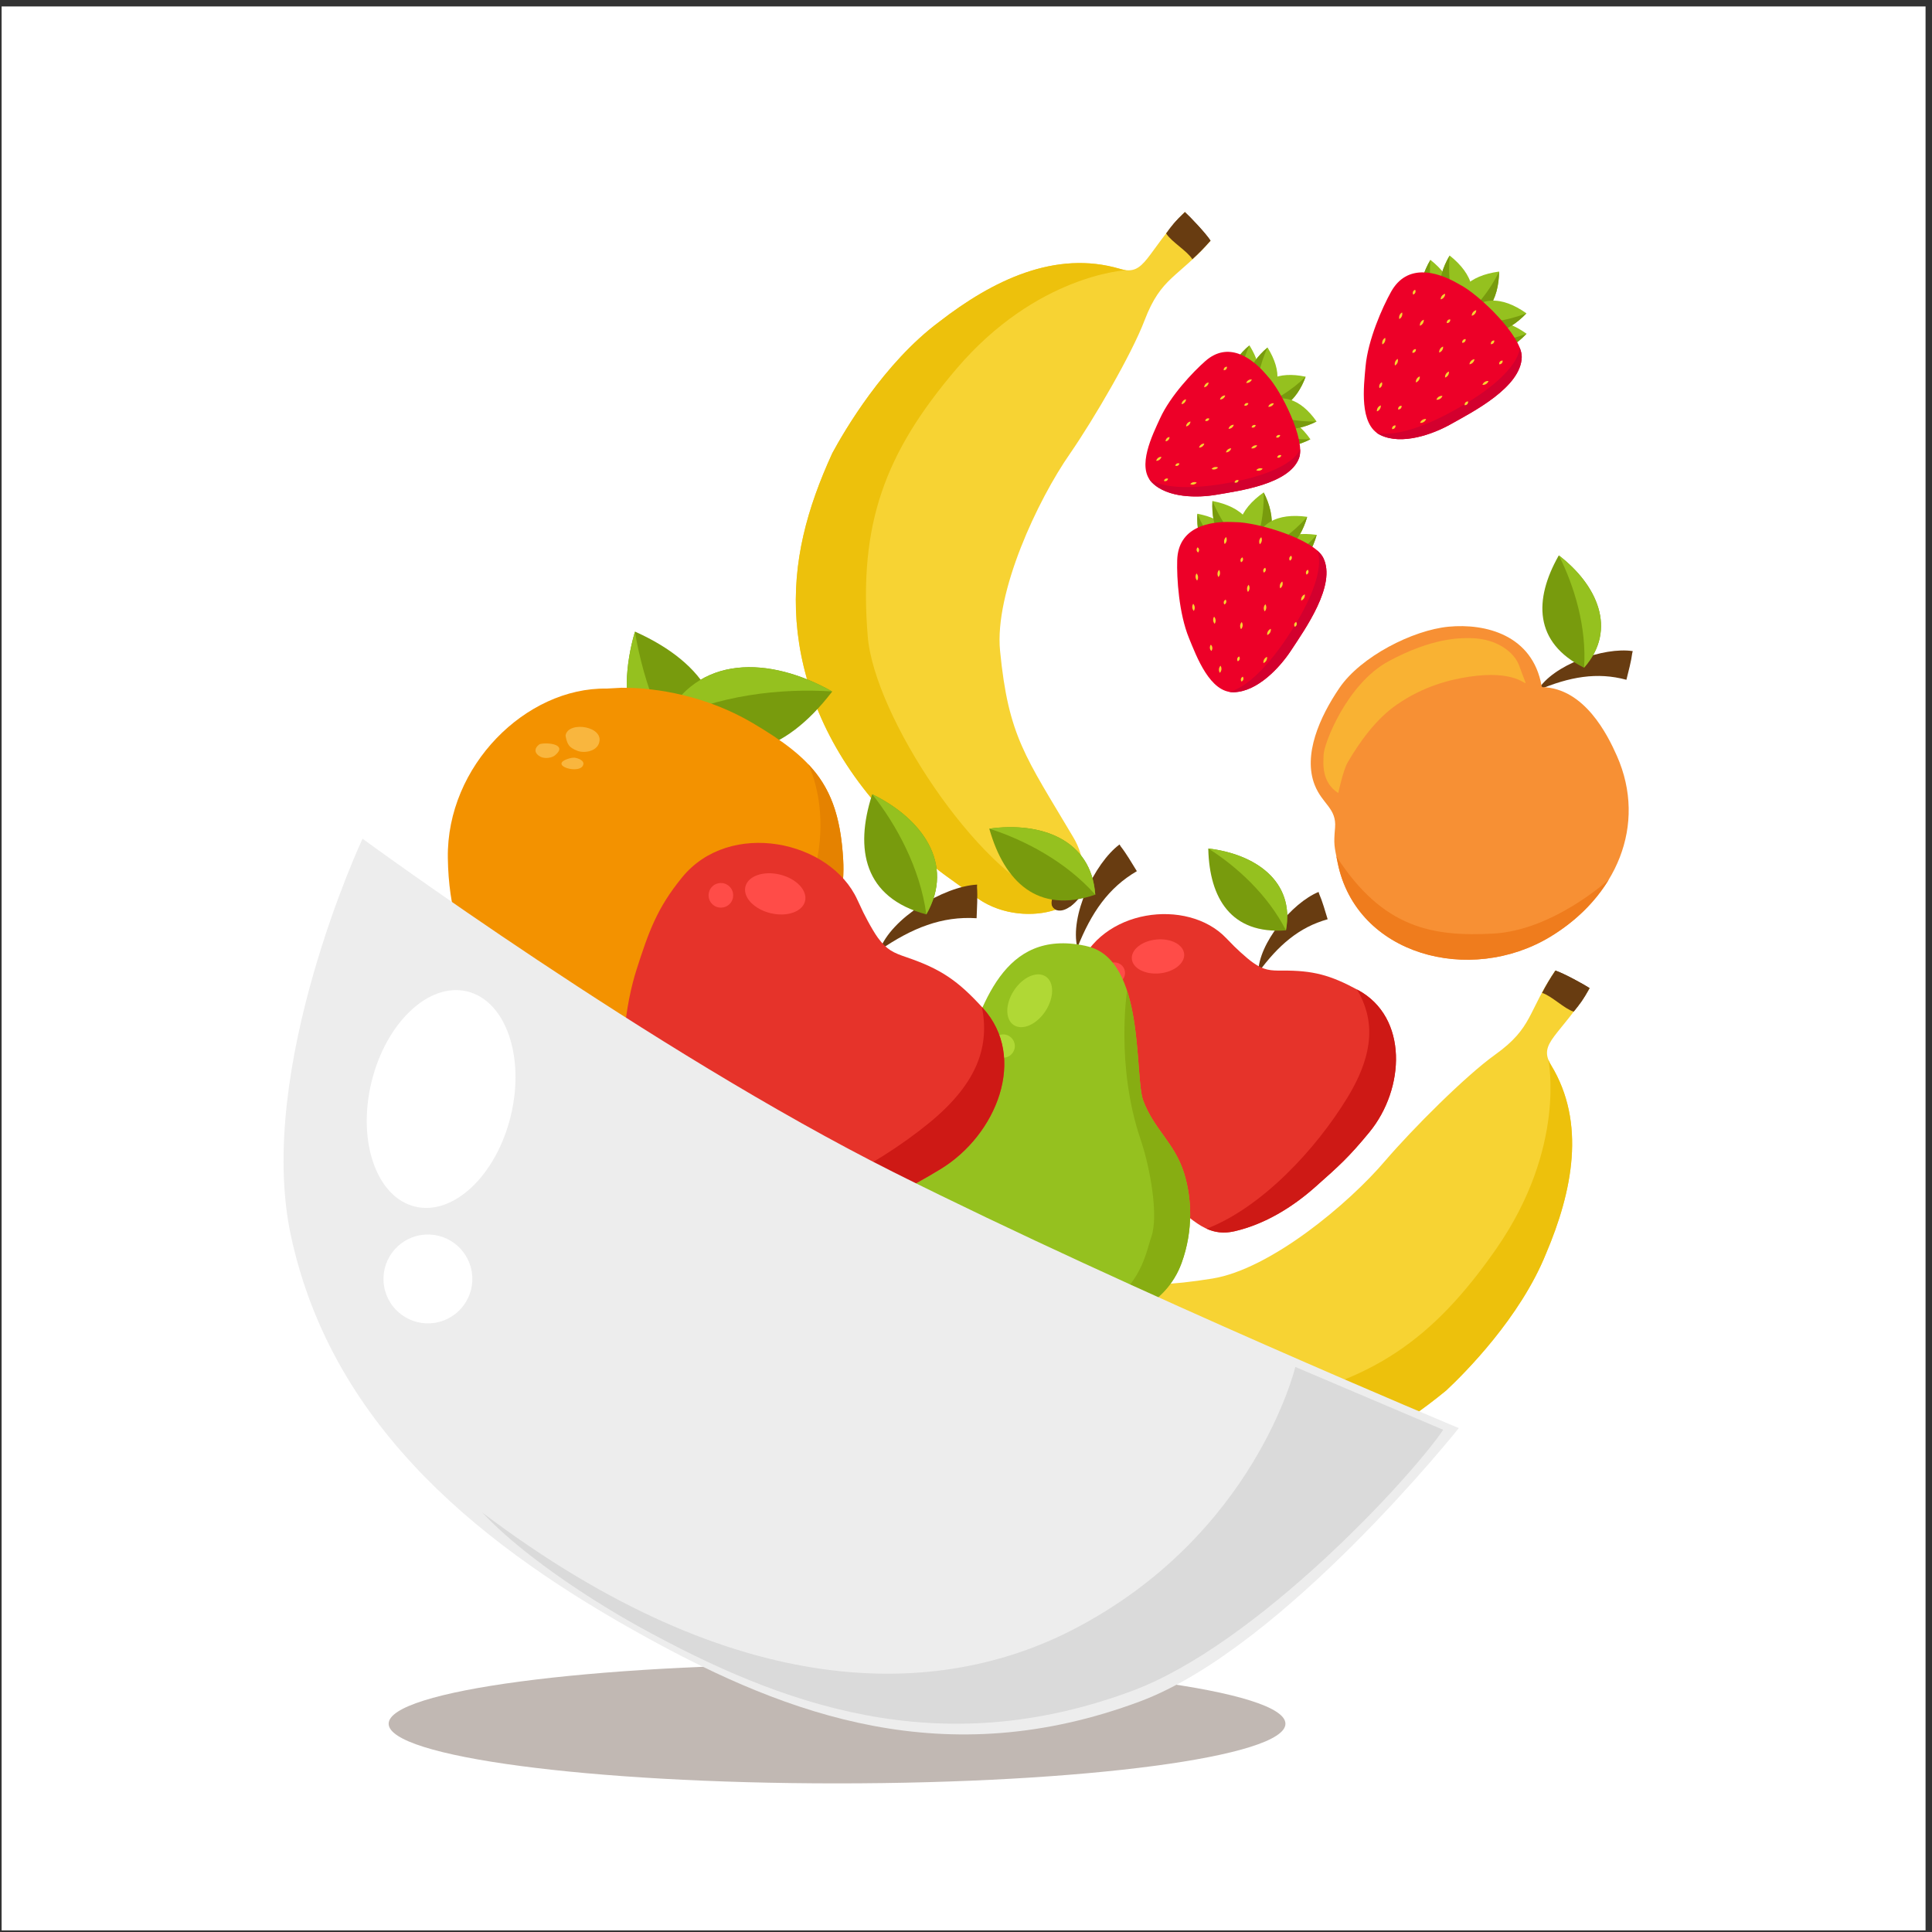 <?xml version="1.0" encoding="UTF-8" standalone="no"?>
<!-- Created with Inkscape (http://www.inkscape.org/) -->

<svg
   version="1.1"
   id="svg1"
   width="795.04"
   height="795.04"
   viewBox="0 0 795.04 795.04"
   sodipodi:docname="1072730_OMUNMK1.eps"
   xmlns:inkscape="http://www.inkscape.org/namespaces/inkscape"
   xmlns:sodipodi="http://sodipodi.sourceforge.net/DTD/sodipodi-0.dtd"
   xmlns="http://www.w3.org/2000/svg"
   xmlns:svg="http://www.w3.org/2000/svg">
  <rect x="0" y="0" width="795.04" height="795.04" fill="#333333" stroke="none"/>
  <defs
     id="defs1">
    <clipPath
       clipPathUnits="userSpaceOnUse"
       id="clipPath128">
      <path
         d="m 2589.87,459.809 c -766.22,0 -1387.36,82.64 -1387.36,184.57 0,101.961 621.14,184.601 1387.36,184.601 766.22,0 1387.38,-82.64 1387.38,-184.601 0,-101.93 -621.16,-184.57 -1387.38,-184.57"
         id="path128" />
    </clipPath>
  </defs>
  <sodipodi:namedview
     id="namedview1"
     pagecolor="#ffffff"
     bordercolor="#000000"
     borderopacity="0.25"
     inkscape:showpageshadow="2"
     inkscape:pageopacity="0.0"
     inkscape:pagecheckerboard="0"
     inkscape:deskcolor="#d1d1d1">
    <inkscape:page
       x="0"
       y="0"
       inkscape:label="1"
       id="page1"
       width="795.04"
       height="795.04"
       margin="0"
       bleed="0" />
  </sodipodi:namedview>
  <g
     id="g1"
     inkscape:groupmode="layer"
     inkscape:label="1">
    <g
       id="group-R5">
      <path
         id="path2"
         d="M 5,5 H 5957.8 V 5957.8 H 5 Z"
         style="fill:#ffffff;fill-opacity:1;fill-rule:nonzero;stroke:none"
         transform="matrix(0.133,0,0,-0.133,0,795.04)" />
      <path
         id="path4"
         d="m 4054.42,4618.56 0.09,0.07 -0.9,1.24 c -47.06,66.27 -110.98,97.63 -184.02,40.12 33.63,-77.69 115.34,-77.13 184.83,-41.43"
         style="fill:#95c11f;fill-opacity:1;fill-rule:nonzero;stroke:none"
         transform="matrix(0.133,0,0,-0.133,0,795.04)" />
      <path
         id="path5"
         d="m 4054.42,4618.56 c -56.41,-1.48 -126.3,8.77 -184.83,41.43 33.63,-77.69 115.34,-77.13 184.83,-41.43"
         style="fill:#789b0d;fill-opacity:1;fill-rule:nonzero;stroke:none"
         transform="matrix(0.133,0,0,-0.133,0,795.04)" />
      <path
         id="path6"
         d="m 3865.84,4909.09 0.06,0.05 0.81,-1.26 c 42.7,-69.17 46.73,-140.28 -34.69,-185.14 -58.47,61.19 -26.16,136.25 33.82,186.35"
         style="fill:#95c11f;fill-opacity:1;fill-rule:nonzero;stroke:none"
         transform="matrix(0.133,0,0,-0.133,0,795.04)" />
      <path
         id="path7"
         d="m 3865.84,4909.09 c -23.34,-51.37 -41.07,-119.73 -33.82,-186.35 -58.47,61.19 -26.16,136.25 33.82,186.35"
         style="fill:#789b0d;fill-opacity:1;fill-rule:nonzero;stroke:none"
         transform="matrix(0.133,0,0,-0.133,0,795.04)" />
      <path
         id="path8"
         d="m 4039.67,4812.08 0.06,0.11 -1.48,0.33 c -79.61,16.38 -147.8,-4.21 -162.02,-96.09 77.55,-33.96 136.97,22.15 163.44,95.65"
         style="fill:#95c11f;fill-opacity:1;fill-rule:nonzero;stroke:none"
         transform="matrix(0.133,0,0,-0.133,0,795.04)" />
      <path
         id="path9"
         d="m 4039.67,4812.08 c -40.26,-39.56 -98.38,-79.64 -163.44,-95.65 77.55,-33.96 136.97,22.15 163.44,95.65"
         style="fill:#789b0d;fill-opacity:1;fill-rule:nonzero;stroke:none"
         transform="matrix(0.133,0,0,-0.133,0,795.04)" />
      <path
         id="path10"
         d="m 4073.5,4673.64 0.07,0.06 -0.87,1.23 c -47.05,66.25 -111.01,97.65 -184.03,40.12 33.62,-77.69 115.35,-77.12 184.83,-41.41"
         style="fill:#95c11f;fill-opacity:1;fill-rule:nonzero;stroke:none"
         transform="matrix(0.133,0,0,-0.133,0,795.04)" />
      <path
         id="path11"
         d="m 4073.5,4673.64 c -56.39,-1.47 -126.26,8.77 -184.83,41.41 33.62,-77.69 115.35,-77.12 184.83,-41.41"
         style="fill:#789b0d;fill-opacity:1;fill-rule:nonzero;stroke:none"
         transform="matrix(0.133,0,0,-0.133,0,795.04)" />
      <path
         id="path12"
         d="m 3921.76,4902.47 0.07,0.05 0.83,-1.27 c 42.73,-69.16 46.73,-140.3 -34.69,-185.17 -58.46,61.22 -26.17,136.29 33.79,186.39"
         style="fill:#95c11f;fill-opacity:1;fill-rule:nonzero;stroke:none"
         transform="matrix(0.133,0,0,-0.133,0,795.04)" />
      <path
         id="path13"
         d="m 3921.76,4902.47 c -23.32,-51.41 -41.06,-119.76 -33.79,-186.39 -58.46,61.22 -26.17,136.29 33.79,186.39"
         style="fill:#789b0d;fill-opacity:1;fill-rule:nonzero;stroke:none"
         transform="matrix(0.133,0,0,-0.133,0,795.04)" />
      <path
         id="path14"
         d="m 3921.72,4814.17 c 42.32,-44.87 118.83,-197.92 97.48,-254.12 -30.59,-80.47 -183.6,-100.72 -256.71,-113.23 -54.78,-9.39 -150.07,-10.98 -198.39,38.2 -47.9,48.63 2.01,147.52 25.42,198.72 31.85,69.53 101.48,143.15 140.14,177.06 70.18,61.55 141.8,10.97 185.59,-39.19 l 6.47,-7.44"
         style="fill:#ed0028;fill-opacity:1;fill-rule:nonzero;stroke:none"
         transform="matrix(0.133,0,0,-0.133,0,795.04)" />
      <path
         id="path15"
         d="m 3564.1,4485.02 c 48.32,-49.18 143.61,-47.59 198.39,-38.2 73.11,12.51 226.12,32.76 256.71,113.23 2.99,7.83 4.05,17.57 3.57,28.63 0,0 -14.42,-65.35 -213.51,-103.4 -20.53,-3.93 -180.92,-36.37 -253.36,9.86 2.36,-3.55 5.04,-6.97 8.2,-10.12"
         style="fill:#d3002e;fill-opacity:1;fill-rule:nonzero;stroke:none"
         transform="matrix(0.133,0,0,-0.133,0,795.04)" />
      <path
         id="path16"
         d="m 3961.13,4631.23 c 0,0 -0.27,-1.42 -1.03,-2.89 -0.78,-1.45 -2.11,-2.83 -3.71,-3.7 -1.62,-0.82 -3.5,-1.14 -5.14,-0.96 -1.65,0.21 -2.98,0.79 -2.98,0.79 0,0 0.28,1.42 1.05,2.9 0.78,1.45 2.11,2.82 3.7,3.69 1.62,0.82 3.5,1.12 5.14,0.95 1.65,-0.22 2.97,-0.78 2.97,-0.78"
         style="fill:#f7d333;fill-opacity:1;fill-rule:nonzero;stroke:none"
         transform="matrix(0.133,0,0,-0.133,0,795.04)" />
      <path
         id="path17"
         d="m 3614.16,4496.51 c 0,0 -0.29,-1.42 -1.05,-2.89 -0.79,-1.45 -2.11,-2.84 -3.72,-3.71 -1.62,-0.84 -3.51,-1.15 -5.15,-0.98 -1.64,0.22 -2.98,0.78 -2.98,0.78 0,0 0.28,1.43 1.04,2.91 0.79,1.45 2.11,2.84 3.72,3.7 1.63,0.83 3.52,1.14 5.15,0.96 1.66,-0.2 2.99,-0.77 2.99,-0.77"
         style="fill:#f7d333;fill-opacity:1;fill-rule:nonzero;stroke:none"
         transform="matrix(0.133,0,0,-0.133,0,795.04)" />
      <path
         id="path18"
         d="m 3649.24,4543.66 c 0,0 -0.28,-1.41 -1.04,-2.89 -0.78,-1.45 -2.11,-2.84 -3.71,-3.71 -1.62,-0.82 -3.5,-1.14 -5.13,-0.96 -1.66,0.22 -2.99,0.78 -2.99,0.78 0,0 0.27,1.43 1.04,2.9 0.77,1.46 2.1,2.82 3.7,3.7 1.62,0.82 3.52,1.14 5.16,0.96 1.64,-0.21 2.97,-0.78 2.97,-0.78"
         style="fill:#f7d333;fill-opacity:1;fill-rule:nonzero;stroke:none"
         transform="matrix(0.133,0,0,-0.133,0,795.04)" />
      <path
         id="path19"
         d="m 3885.32,4662.25 c 0,0 -0.28,-1.41 -1.04,-2.9 -0.77,-1.45 -2.1,-2.84 -3.7,-3.71 -1.62,-0.83 -3.51,-1.16 -5.15,-0.98 -1.64,0.21 -2.98,0.77 -2.98,0.77 0,0 0.28,1.43 1.05,2.91 0.77,1.45 2.11,2.84 3.7,3.71 1.62,0.83 3.51,1.14 5.14,0.96 1.65,-0.19 2.98,-0.76 2.98,-0.76"
         style="fill:#f7d333;fill-opacity:1;fill-rule:nonzero;stroke:none"
         transform="matrix(0.133,0,0,-0.133,0,795.04)" />
      <path
         id="path20"
         d="m 3862.62,4730.01 c 0,0 -0.3,-1.43 -1.05,-2.91 -0.79,-1.45 -2.12,-2.84 -3.71,-3.7 -1.62,-0.83 -3.5,-1.15 -5.15,-0.97 -1.64,0.21 -2.96,0.78 -2.96,0.78 0,0 0.27,1.43 1.03,2.91 0.79,1.45 2.12,2.83 3.71,3.7 1.62,0.83 3.52,1.14 5.16,0.97 1.64,-0.22 2.97,-0.78 2.97,-0.78"
         style="fill:#f7d333;fill-opacity:1;fill-rule:nonzero;stroke:none"
         transform="matrix(0.133,0,0,-0.133,0,795.04)" />
      <path
         id="path21"
         d="m 3741.74,4682.56 c 0,0 -0.28,-1.42 -1.06,-2.9 -0.77,-1.45 -2.1,-2.84 -3.7,-3.72 -1.62,-0.83 -3.5,-1.15 -5.14,-0.97 -1.66,0.21 -2.99,0.78 -2.99,0.78 0,0 0.29,1.42 1.05,2.91 0.77,1.44 2.11,2.83 3.71,3.7 1.62,0.83 3.51,1.14 5.15,0.97 1.65,-0.21 2.98,-0.77 2.98,-0.77"
         style="fill:#f7d333;fill-opacity:1;fill-rule:nonzero;stroke:none"
         transform="matrix(0.133,0,0,-0.133,0,795.04)" />
      <path
         id="path22"
         d="m 3964.49,4569.13 c 0,0 -0.29,-1.42 -1.05,-2.9 -0.78,-1.46 -2.11,-2.84 -3.71,-3.72 -1.63,-0.83 -3.53,-1.16 -5.16,-0.98 -1.66,0.22 -2.99,0.78 -2.99,0.78 0,0 0.29,1.43 1.06,2.91 0.77,1.46 2.11,2.83 3.71,3.71 1.63,0.82 3.53,1.14 5.16,0.97 1.65,-0.21 2.98,-0.77 2.98,-0.77"
         style="fill:#f7d333;fill-opacity:1;fill-rule:nonzero;stroke:none"
         transform="matrix(0.133,0,0,-0.133,0,795.04)" />
      <path
         id="path23"
         d="m 3832.46,4491.8 c 0,0 -0.27,-1.4 -1.03,-2.89 -0.78,-1.44 -2.1,-2.83 -3.7,-3.7 -1.61,-0.83 -3.49,-1.14 -5.13,-0.96 -1.65,0.21 -2.98,0.77 -2.98,0.77 0,0 0.28,1.43 1.04,2.91 0.77,1.45 2.09,2.82 3.7,3.69 1.61,0.83 3.49,1.14 5.13,0.96 1.64,-0.21 2.97,-0.78 2.97,-0.78"
         style="fill:#f7d333;fill-opacity:1;fill-rule:nonzero;stroke:none"
         transform="matrix(0.133,0,0,-0.133,0,795.04)" />
      <path
         id="path24"
         d="m 3618.57,4625.59 c 0,0 0.06,-1.58 -0.37,-3.46 -0.46,-1.87 -1.52,-3.94 -3.01,-5.61 -1.54,-1.64 -3.49,-2.9 -5.31,-3.52 -1.84,-0.6 -3.43,-0.67 -3.43,-0.67 0,0 -0.08,1.58 0.35,3.48 0.46,1.86 1.53,3.92 3.02,5.59 1.55,1.64 3.5,2.89 5.32,3.52 1.85,0.59 3.43,0.67 3.43,0.67"
         style="fill:#f7d333;fill-opacity:1;fill-rule:nonzero;stroke:none"
         transform="matrix(0.133,0,0,-0.133,0,795.04)" />
      <path
         id="path25"
         d="m 3796.29,4843.14 c 0,0 0.19,-1.43 -0.04,-3.12 -0.25,-1.65 -1.07,-3.43 -2.3,-4.84 -1.27,-1.36 -2.97,-2.33 -4.6,-2.75 -1.65,-0.38 -3.12,-0.31 -3.12,-0.31 0,0 -0.19,1.44 0.04,3.12 0.25,1.66 1.07,3.44 2.32,4.83 1.27,1.36 2.98,2.33 4.59,2.75 1.66,0.39 3.11,0.32 3.11,0.32"
         style="fill:#f7d333;fill-opacity:1;fill-rule:nonzero;stroke:none"
         transform="matrix(0.133,0,0,-0.133,0,795.04)" />
      <path
         id="path26"
         d="m 3790.88,4754.21 c 0,0 -0.33,-1.66 -1.26,-3.59 -0.95,-1.89 -2.59,-3.94 -4.59,-5.5 -2.02,-1.54 -4.41,-2.62 -6.49,-3.06 -2.09,-0.41 -3.79,-0.3 -3.79,-0.3 0,0 0.33,1.67 1.25,3.6 0.95,1.89 2.59,3.92 4.61,5.48 2.03,1.55 4.41,2.62 6.48,3.06 2.09,0.41 3.79,0.31 3.79,0.31"
         style="fill:#f7d333;fill-opacity:1;fill-rule:nonzero;stroke:none"
         transform="matrix(0.133,0,0,-0.133,0,795.04)" />
      <path
         id="path27"
         d="m 3593.5,4564.36 c 0,0 -0.34,-1.66 -1.25,-3.57 -0.96,-1.9 -2.6,-3.93 -4.59,-5.49 -2.03,-1.54 -4.42,-2.62 -6.49,-3.05 -2.09,-0.4 -3.79,-0.28 -3.79,-0.28 0,0 0.33,1.67 1.25,3.58 0.95,1.9 2.6,3.92 4.6,5.49 2.02,1.53 4.41,2.6 6.48,3.03 2.09,0.41 3.79,0.29 3.79,0.29"
         style="fill:#f7d333;fill-opacity:1;fill-rule:nonzero;stroke:none"
         transform="matrix(0.133,0,0,-0.133,0,795.04)" />
      <path
         id="path28"
         d="m 3817.34,4663.44 c 0,0 -0.31,-1.66 -1.25,-3.57 -0.93,-1.89 -2.58,-3.93 -4.58,-5.5 -2.02,-1.53 -4.4,-2.61 -6.47,-3.03 -2.09,-0.42 -3.79,-0.3 -3.79,-0.3 0,0 0.32,1.67 1.25,3.6 0.95,1.89 2.6,3.9 4.59,5.47 2.03,1.54 4.4,2.6 6.48,3.04 2.09,0.41 3.77,0.29 3.77,0.29"
         style="fill:#f7d333;fill-opacity:1;fill-rule:nonzero;stroke:none"
         transform="matrix(0.133,0,0,-0.133,0,795.04)" />
      <path
         id="path29"
         d="m 3726.09,4605.26 c 0,0 -0.32,-1.66 -1.25,-3.58 -0.94,-1.89 -2.58,-3.92 -4.59,-5.49 -2.02,-1.53 -4.39,-2.61 -6.46,-3.04 -2.1,-0.41 -3.8,-0.29 -3.8,-0.29 0,0 0.32,1.66 1.25,3.59 0.95,1.89 2.59,3.91 4.59,5.48 2.02,1.53 4.41,2.6 6.47,3.04 2.1,0.41 3.79,0.29 3.79,0.29"
         style="fill:#f7d333;fill-opacity:1;fill-rule:nonzero;stroke:none"
         transform="matrix(0.133,0,0,-0.133,0,795.04)" />
      <path
         id="path30"
         d="m 3809.37,4590.57 c 0,0 -0.33,-1.66 -1.25,-3.59 -0.96,-1.89 -2.6,-3.93 -4.6,-5.51 -2.04,-1.54 -4.42,-2.62 -6.49,-3.06 -2.09,-0.41 -3.79,-0.3 -3.79,-0.3 0,0 0.31,1.67 1.25,3.6 0.94,1.89 2.6,3.92 4.59,5.5 2.04,1.54 4.44,2.62 6.5,3.05 2.1,0.42 3.79,0.31 3.79,0.31"
         style="fill:#f7d333;fill-opacity:1;fill-rule:nonzero;stroke:none"
         transform="matrix(0.133,0,0,-0.133,0,795.04)" />
      <path
         id="path31"
         d="m 3889.85,4599.66 c 0,0 -0.65,-1.57 -1.94,-3.27 -1.31,-1.66 -3.34,-3.34 -5.61,-4.47 -2.3,-1.1 -4.85,-1.69 -6.97,-1.7 -2.13,0.02 -3.76,0.47 -3.76,0.47 0,0 0.65,1.57 1.95,3.27 1.3,1.67 3.32,3.33 5.6,4.46 2.3,1.11 4.84,1.68 6.97,1.7 2.13,-0.02 3.76,-0.46 3.76,-0.46"
         style="fill:#f7d333;fill-opacity:1;fill-rule:nonzero;stroke:none"
         transform="matrix(0.133,0,0,-0.133,0,795.04)" />
      <path
         id="path32"
         d="m 3739.47,4794.48 c 0,0 -0.04,-1.7 -0.61,-3.75 -0.61,-2.01 -1.87,-4.3 -3.57,-6.19 -1.73,-1.87 -3.88,-3.34 -5.84,-4.12 -2,-0.76 -3.68,-0.94 -3.68,-0.94 0,0 0.03,1.7 0.61,3.75 0.6,2.03 1.86,4.31 3.56,6.19 1.74,1.85 3.9,3.32 5.86,4.12 1.99,0.76 3.67,0.94 3.67,0.94"
         style="fill:#f7d333;fill-opacity:1;fill-rule:nonzero;stroke:none"
         transform="matrix(0.133,0,0,-0.133,0,795.04)" />
      <path
         id="path33"
         d="m 3683.42,4673.46 c 0,0 -0.02,-1.7 -0.6,-3.75 -0.61,-2.02 -1.87,-4.31 -3.56,-6.21 -1.72,-1.86 -3.88,-3.34 -5.85,-4.14 -1.98,-0.76 -3.68,-0.94 -3.68,-0.94 0,0 0.02,1.69 0.59,3.75 0.61,2.03 1.88,4.31 3.57,6.21 1.74,1.86 3.9,3.33 5.86,4.13 1.99,0.76 3.67,0.95 3.67,0.95"
         style="fill:#f7d333;fill-opacity:1;fill-rule:nonzero;stroke:none"
         transform="matrix(0.133,0,0,-0.133,0,795.04)" />
      <path
         id="path34"
         d="m 3669.62,4742.21 c 0,0 -0.03,-1.7 -0.62,-3.75 -0.6,-2.03 -1.87,-4.31 -3.56,-6.22 -1.74,-1.86 -3.9,-3.35 -5.85,-4.13 -2,-0.78 -3.69,-0.95 -3.69,-0.95 0,0 0.02,1.69 0.6,3.75 0.61,2.04 1.88,4.31 3.58,6.22 1.74,1.86 3.9,3.34 5.87,4.13 1.99,0.77 3.67,0.95 3.67,0.95"
         style="fill:#f7d333;fill-opacity:1;fill-rule:nonzero;stroke:none"
         transform="matrix(0.133,0,0,-0.133,0,795.04)" />
      <path
         id="path35"
         d="m 3906.82,4527.41 c 0,0 -0.99,-1.37 -2.64,-2.73 -1.66,-1.31 -4,-2.47 -6.48,-3.06 -2.49,-0.54 -5.1,-0.52 -7.17,-0.05 -2.08,0.51 -3.58,1.33 -3.58,1.33 0,0 1,1.38 2.65,2.73 1.65,1.33 4.01,2.47 6.48,3.06 2.49,0.54 5.11,0.51 7.18,0.04 2.07,-0.51 3.56,-1.32 3.56,-1.32"
         style="fill:#f7d333;fill-opacity:1;fill-rule:nonzero;stroke:none"
         transform="matrix(0.133,0,0,-0.133,0,795.04)" />
      <path
         id="path36"
         d="m 3702.64,4484.49 c 0,0 -0.98,-1.38 -2.63,-2.73 -1.65,-1.33 -3.99,-2.49 -6.47,-3.08 -2.49,-0.55 -5.1,-0.54 -7.17,-0.07 -2.07,0.51 -3.58,1.32 -3.58,1.32 0,0 1,1.39 2.64,2.73 1.65,1.33 4,2.48 6.46,3.08 2.5,0.55 5.12,0.52 7.18,0.06 2.08,-0.5 3.57,-1.31 3.57,-1.31"
         style="fill:#f7d333;fill-opacity:1;fill-rule:nonzero;stroke:none"
         transform="matrix(0.133,0,0,-0.133,0,795.04)" />
      <path
         id="path37"
         d="m 3768.63,4531.26 c 0,0 -0.97,-1.37 -2.62,-2.72 -1.65,-1.33 -4,-2.48 -6.48,-3.07 -2.48,-0.55 -5.1,-0.54 -7.17,-0.06 -2.07,0.5 -3.57,1.32 -3.57,1.32 0,0 1,1.38 2.64,2.73 1.64,1.33 3.99,2.48 6.46,3.06 2.49,0.55 5.11,0.52 7.18,0.06 2.08,-0.5 3.56,-1.32 3.56,-1.32"
         style="fill:#f7d333;fill-opacity:1;fill-rule:nonzero;stroke:none"
         transform="matrix(0.133,0,0,-0.133,0,795.04)" />
      <path
         id="path38"
         d="m 3941.35,4729.93 c 0,0 -0.5,-1.62 -1.62,-3.44 -1.15,-1.78 -2.99,-3.63 -5.15,-5 -2.18,-1.31 -4.66,-2.15 -6.78,-2.36 -2.13,-0.2 -3.81,0.1 -3.81,0.1 0,0 0.5,1.61 1.62,3.43 1.14,1.8 2.98,3.64 5.15,5 2.18,1.31 4.67,2.13 6.78,2.36 2.13,0.19 3.81,-0.09 3.81,-0.09"
         style="fill:#f7d333;fill-opacity:1;fill-rule:nonzero;stroke:none"
         transform="matrix(0.133,0,0,-0.133,0,795.04)" />
      <path
         id="path39"
         d="m 3873.19,4803.66 c 0,0 -0.49,-1.62 -1.62,-3.44 -1.14,-1.78 -3,-3.62 -5.14,-4.98 -2.19,-1.32 -4.67,-2.15 -6.78,-2.36 -2.13,-0.19 -3.81,0.11 -3.81,0.11 0,0 0.5,1.63 1.62,3.43 1.13,1.79 2.99,3.63 5.16,4.98 2.17,1.32 4.67,2.14 6.77,2.36 2.13,0.18 3.8,-0.1 3.8,-0.1"
         style="fill:#f7d333;fill-opacity:1;fill-rule:nonzero;stroke:none"
         transform="matrix(0.133,0,0,-0.133,0,795.04)" />
      <path
         id="path40"
         d="m 4723.17,4945.15 0.09,0.07 -1.37,0.94 c -71.96,50.66 -148.53,59.63 -202.34,-25.49 62.38,-67.15 145.59,-37.09 203.62,24.48"
         style="fill:#95c11f;fill-opacity:1;fill-rule:nonzero;stroke:none"
         transform="matrix(0.133,0,0,-0.133,0,795.04)" />
      <path
         id="path41"
         d="m 4723.17,4945.15 c -57.06,-21.92 -132.08,-36.67 -203.62,-24.48 62.38,-67.15 145.59,-37.09 203.62,24.48"
         style="fill:#789b0d;fill-opacity:1;fill-rule:nonzero;stroke:none"
         transform="matrix(0.133,0,0,-0.133,0,795.04)" />
      <path
         id="path42"
         d="m 4425.78,5173.58 0.06,0.1 1.31,-1.01 c 68.55,-55.16 98.32,-126.29 31.42,-201.47 -81.79,41.35 -75.88,129.63 -32.79,202.38"
         style="fill:#95c11f;fill-opacity:1;fill-rule:nonzero;stroke:none"
         transform="matrix(0.133,0,0,-0.133,0,795.04)" />
      <path
         id="path43"
         d="m 4425.78,5173.58 c -5.25,-60.82 1.31,-137.03 32.79,-202.38 -81.79,41.35 -75.88,129.63 -32.79,202.38"
         style="fill:#789b0d;fill-opacity:1;fill-rule:nonzero;stroke:none"
         transform="matrix(0.133,0,0,-0.133,0,795.04)" />
      <path
         id="path44"
         d="m 4638.28,5137.32 0.02,0.17 -1.63,-0.24 c -87.19,-11.97 -149.37,-57.65 -130.72,-156.58 91.43,-6.64 131.84,72.09 132.33,156.65"
         style="fill:#95c11f;fill-opacity:1;fill-rule:nonzero;stroke:none"
         transform="matrix(0.133,0,0,-0.133,0,795.04)" />
      <path
         id="path45"
         d="m 4638.28,5137.32 c -26.82,-54.89 -71.68,-116.78 -132.33,-156.65 91.43,-6.64 131.84,72.09 132.33,156.65"
         style="fill:#789b0d;fill-opacity:1;fill-rule:nonzero;stroke:none"
         transform="matrix(0.133,0,0,-0.133,0,795.04)" />
      <path
         id="path46"
         d="m 4722.75,5008.22 0.09,0.1 -1.34,0.95 c -71.94,50.65 -148.56,59.59 -202.34,-25.51 62.37,-67.14 145.59,-37.05 203.59,24.46"
         style="fill:#95c11f;fill-opacity:1;fill-rule:nonzero;stroke:none"
         transform="matrix(0.133,0,0,-0.133,0,795.04)" />
      <path
         id="path47"
         d="m 4722.75,5008.22 c -57.01,-21.84 -132.02,-36.6 -203.59,-24.46 62.37,-67.14 145.59,-37.05 203.59,24.46"
         style="fill:#789b0d;fill-opacity:1;fill-rule:nonzero;stroke:none"
         transform="matrix(0.133,0,0,-0.133,0,795.04)" />
      <path
         id="path48"
         d="m 4485.28,5187 0.05,0.09 1.32,-0.97 c 68.56,-55.17 98.33,-126.33 31.43,-201.53 -81.79,41.39 -75.91,129.66 -32.8,202.41"
         style="fill:#95c11f;fill-opacity:1;fill-rule:nonzero;stroke:none"
         transform="matrix(0.133,0,0,-0.133,0,795.04)" />
      <path
         id="path49"
         d="m 4485.28,5187 c -5.24,-60.83 1.32,-137.01 32.8,-202.41 -81.79,41.39 -75.91,129.66 -32.8,202.41"
         style="fill:#789b0d;fill-opacity:1;fill-rule:nonzero;stroke:none"
         transform="matrix(0.133,0,0,-0.133,0,795.04)" />
      <path
         id="path50"
         d="m 4517.11,5096.89 c 59.39,-30.51 192.75,-159.15 191.25,-224.23 -2.18,-93.16 -151.07,-169.08 -221.17,-208.26 -52.54,-29.35 -149.22,-65.33 -216.32,-32.62 -66.44,32.37 -51.18,151.34 -45.77,212.05 7.42,82.44 51.89,182.78 79.12,231.37 49.44,88.13 140.8,62.32 203.61,26.94 l 9.28,-5.25"
         style="fill:#ed0028;fill-opacity:1;fill-rule:nonzero;stroke:none"
         transform="matrix(0.133,0,0,-0.133,0,795.04)" />
      <path
         id="path51"
         d="m 4270.87,4631.78 c 67.1,-32.71 163.78,3.27 216.32,32.62 70.1,39.18 218.99,115.1 221.17,208.26 0.21,9.09 -2.21,19.41 -6.7,30.51 0,0 8.89,-71.91 -180.62,-182.6 -19.54,-11.42 -171.54,-102.46 -262.19,-81.36 3.71,-2.82 7.67,-5.35 12.02,-7.43"
         style="fill:#d3002e;fill-opacity:1;fill-rule:nonzero;stroke:none"
         transform="matrix(0.133,0,0,-0.133,0,795.04)" />
      <path
         id="path52"
         d="m 4623.4,4924.41 c 0,0 0.21,-1.54 -0.02,-3.33 -0.27,-1.76 -1.13,-3.65 -2.44,-5.12 -1.37,-1.44 -3.18,-2.45 -4.91,-2.86 -1.77,-0.38 -3.33,-0.28 -3.33,-0.28 0,0 -0.24,1.55 0.01,3.34 0.27,1.76 1.14,3.65 2.45,5.11 1.36,1.43 3.18,2.44 4.92,2.85 1.76,0.39 3.32,0.29 3.32,0.29"
         style="fill:#f7d333;fill-opacity:1;fill-rule:nonzero;stroke:none"
         transform="matrix(0.133,0,0,-0.133,0,795.04)" />
      <path
         id="path53"
         d="m 4317.83,4661.59 c 0,0 0.23,-1.54 -0.02,-3.34 -0.27,-1.76 -1.13,-3.66 -2.46,-5.12 -1.36,-1.42 -3.16,-2.44 -4.9,-2.85 -1.78,-0.37 -3.34,-0.27 -3.34,-0.27 0,0 -0.22,1.55 0.02,3.33 0.28,1.77 1.14,3.66 2.46,5.12 1.37,1.43 3.18,2.43 4.92,2.85 1.77,0.37 3.32,0.28 3.32,0.28"
         style="fill:#f7d333;fill-opacity:1;fill-rule:nonzero;stroke:none"
         transform="matrix(0.133,0,0,-0.133,0,795.04)" />
      <path
         id="path54"
         d="m 4336.64,4722.39 c 0,0 0.22,-1.55 -0.03,-3.33 -0.28,-1.77 -1.13,-3.65 -2.45,-5.12 -1.35,-1.43 -3.16,-2.43 -4.9,-2.84 -1.77,-0.38 -3.32,-0.27 -3.32,-0.27 0,0 -0.24,1.55 0.01,3.34 0.27,1.75 1.14,3.65 2.45,5.1 1.37,1.43 3.18,2.44 4.92,2.83 1.76,0.39 3.32,0.29 3.32,0.29"
         style="fill:#f7d333;fill-opacity:1;fill-rule:nonzero;stroke:none"
         transform="matrix(0.133,0,0,-0.133,0,795.04)" />
      <path
         id="path55"
         d="m 4534.82,4928.68 c 0,0 0.22,-1.54 -0.03,-3.33 -0.26,-1.77 -1.13,-3.67 -2.44,-5.13 -1.35,-1.42 -3.17,-2.44 -4.91,-2.85 -1.76,-0.37 -3.32,-0.28 -3.32,-0.28 0,0 -0.23,1.56 0.02,3.34 0.26,1.76 1.13,3.66 2.44,5.12 1.37,1.43 3.19,2.43 4.91,2.84 1.77,0.38 3.33,0.29 3.33,0.29"
         style="fill:#f7d333;fill-opacity:1;fill-rule:nonzero;stroke:none"
         transform="matrix(0.133,0,0,-0.133,0,795.04)" />
      <path
         id="path56"
         d="m 4487.17,4989.64 c 0,0 0.21,-1.55 -0.02,-3.34 -0.28,-1.76 -1.13,-3.66 -2.46,-5.13 -1.35,-1.44 -3.17,-2.43 -4.9,-2.84 -1.76,-0.38 -3.33,-0.28 -3.33,-0.28 0,0 -0.22,1.57 0.03,3.34 0.27,1.78 1.15,3.66 2.46,5.13 1.36,1.43 3.18,2.43 4.91,2.84 1.76,0.37 3.31,0.28 3.31,0.28"
         style="fill:#f7d333;fill-opacity:1;fill-rule:nonzero;stroke:none"
         transform="matrix(0.133,0,0,-0.133,0,795.04)" />
      <path
         id="path57"
         d="m 4380.9,4897.58 c 0,0 0.22,-1.56 -0.03,-3.34 -0.26,-1.77 -1.12,-3.67 -2.43,-5.13 -1.37,-1.45 -3.18,-2.44 -4.9,-2.85 -1.77,-0.39 -3.33,-0.29 -3.33,-0.29 0,0 -0.23,1.55 0.01,3.35 0.27,1.76 1.14,3.66 2.46,5.12 1.36,1.44 3.18,2.44 4.91,2.85 1.77,0.38 3.31,0.29 3.31,0.29"
         style="fill:#f7d333;fill-opacity:1;fill-rule:nonzero;stroke:none"
         transform="matrix(0.133,0,0,-0.133,0,795.04)" />
      <path
         id="path58"
         d="m 4649.24,4862.18 c 0,0 0.21,-1.55 -0.04,-3.34 -0.27,-1.76 -1.13,-3.67 -2.44,-5.14 -1.37,-1.44 -3.18,-2.45 -4.91,-2.86 -1.77,-0.38 -3.33,-0.29 -3.33,-0.29 0,0 -0.22,1.57 0.02,3.35 0.27,1.77 1.15,3.67 2.46,5.14 1.36,1.44 3.18,2.44 4.91,2.86 1.77,0.38 3.33,0.28 3.33,0.28"
         style="fill:#f7d333;fill-opacity:1;fill-rule:nonzero;stroke:none"
         transform="matrix(0.133,0,0,-0.133,0,795.04)" />
      <path
         id="path59"
         d="m 4542.38,4735.65 c 0,0 0.24,-1.54 -0.02,-3.33 -0.25,-1.77 -1.11,-3.66 -2.42,-5.13 -1.36,-1.42 -3.16,-2.44 -4.9,-2.85 -1.77,-0.39 -3.34,-0.29 -3.34,-0.29 0,0 -0.23,1.55 0.02,3.34 0.26,1.76 1.11,3.65 2.44,5.12 1.35,1.42 3.16,2.44 4.91,2.85 1.76,0.39 3.31,0.29 3.31,0.29"
         style="fill:#f7d333;fill-opacity:1;fill-rule:nonzero;stroke:none"
         transform="matrix(0.133,0,0,-0.133,0,795.04)" />
      <path
         id="path60"
         d="m 4275.73,4794.94 c 0,0 0.64,-1.6 0.88,-3.68 0.21,-2.08 -0.14,-4.58 -1.06,-6.82 -0.97,-2.23 -2.51,-4.22 -4.14,-5.51 -1.66,-1.27 -3.27,-1.91 -3.27,-1.91 0,0 -0.64,1.6 -0.87,3.68 -0.22,2.07 0.14,4.56 1.06,6.82 0.97,2.22 2.53,4.21 4.15,5.49 1.66,1.28 3.26,1.93 3.25,1.93"
         style="fill:#f7d333;fill-opacity:1;fill-rule:nonzero;stroke:none"
         transform="matrix(0.133,0,0,-0.133,0,795.04)" />
      <path
         id="path61"
         d="m 4378.62,5081.2 c -0.01,0 0.73,-1.41 1.09,-3.2 0.32,-1.78 0.13,-3.91 -0.63,-5.78 -0.8,-1.84 -2.19,-3.46 -3.69,-4.46 -1.54,-0.99 -3.07,-1.44 -3.07,-1.44 0,0 -0.72,1.4 -1.09,3.2 -0.32,1.78 -0.14,3.91 0.64,5.77 0.81,1.85 2.2,3.45 3.7,4.46 1.54,0.99 3.06,1.45 3.05,1.45"
         style="fill:#f7d333;fill-opacity:1;fill-rule:nonzero;stroke:none"
         transform="matrix(0.133,0,0,-0.133,0,795.04)" />
      <path
         id="path62"
         d="m 4405.21,4988.46 c 0,0 0.26,-1.81 0,-4.1 -0.29,-2.28 -1.23,-4.96 -2.7,-7.28 -1.51,-2.31 -3.56,-4.27 -5.52,-5.46 -2,-1.19 -3.77,-1.67 -3.77,-1.67 0,0 -0.27,1.82 -0.02,4.12 0.29,2.27 1.23,4.94 2.72,7.27 1.52,2.3 3.57,4.25 5.53,5.45 1.99,1.17 3.76,1.67 3.76,1.67"
         style="fill:#f7d333;fill-opacity:1;fill-rule:nonzero;stroke:none"
         transform="matrix(0.133,0,0,-0.133,0,795.04)" />
      <path
         id="path63"
         d="m 4272.25,4723.42 c 0,0 0.26,-1.81 0.01,-4.11 -0.29,-2.27 -1.24,-4.95 -2.71,-7.27 -1.52,-2.31 -3.55,-4.27 -5.51,-5.47 -1.99,-1.17 -3.77,-1.66 -3.77,-1.66 0,0 -0.28,1.82 -0.03,4.12 0.29,2.28 1.24,4.94 2.73,7.27 1.51,2.3 3.55,4.25 5.52,5.45 1.99,1.18 3.76,1.67 3.76,1.67"
         style="fill:#f7d333;fill-opacity:1;fill-rule:nonzero;stroke:none"
         transform="matrix(0.133,0,0,-0.133,0,795.04)" />
      <path
         id="path64"
         d="m 4465,4905.37 c 0,0 0.27,-1.82 0.02,-4.11 -0.29,-2.28 -1.24,-4.94 -2.72,-7.27 -1.51,-2.31 -3.55,-4.26 -5.51,-5.45 -1.99,-1.17 -3.76,-1.66 -3.76,-1.66 0,0 -0.28,1.82 -0.02,4.12 0.29,2.27 1.24,4.94 2.72,7.27 1.52,2.28 3.56,4.24 5.52,5.43 1.99,1.17 3.75,1.67 3.75,1.67"
         style="fill:#f7d333;fill-opacity:1;fill-rule:nonzero;stroke:none"
         transform="matrix(0.133,0,0,-0.133,0,795.04)" />
      <path
         id="path65"
         d="m 4392.85,4813.03 c 0,0 0.28,-1.81 0.02,-4.11 -0.29,-2.27 -1.23,-4.95 -2.71,-7.27 -1.52,-2.31 -3.56,-4.26 -5.52,-5.46 -1.99,-1.17 -3.77,-1.67 -3.77,-1.67 0,0 -0.26,1.82 -0.01,4.12 0.27,2.27 1.23,4.94 2.71,7.27 1.53,2.3 3.57,4.25 5.53,5.44 1.99,1.17 3.75,1.68 3.75,1.68"
         style="fill:#f7d333;fill-opacity:1;fill-rule:nonzero;stroke:none"
         transform="matrix(0.133,0,0,-0.133,0,795.04)" />
      <path
         id="path66"
         d="m 4483.14,4828.07 c 0,0 0.28,-1.81 0.02,-4.1 -0.29,-2.29 -1.23,-4.95 -2.69,-7.27 -1.52,-2.3 -3.56,-4.27 -5.53,-5.46 -1.98,-1.17 -3.75,-1.66 -3.75,-1.66 0,0 -0.28,1.81 -0.03,4.12 0.29,2.26 1.24,4.93 2.71,7.25 1.52,2.3 3.57,4.25 5.52,5.45 2,1.18 3.75,1.67 3.75,1.67"
         style="fill:#f7d333;fill-opacity:1;fill-rule:nonzero;stroke:none"
         transform="matrix(0.133,0,0,-0.133,0,795.04)" />
      <path
         id="path67"
         d="m 4562.03,4866.39 c 0,0 -0.1,-1.83 -0.81,-4.03 -0.73,-2.17 -2.2,-4.6 -4.1,-6.59 -1.94,-1.94 -4.33,-3.46 -6.49,-4.24 -2.18,-0.74 -4.01,-0.88 -4.01,-0.88 0,0 0.09,1.84 0.79,4.04 0.73,2.17 2.2,4.59 4.11,6.58 1.95,1.95 4.34,3.45 6.5,4.24 2.18,0.75 4.01,0.88 4.01,0.88"
         style="fill:#f7d333;fill-opacity:1;fill-rule:nonzero;stroke:none"
         transform="matrix(0.133,0,0,-0.133,0,795.04)" />
      <path
         id="path68"
         d="m 4338.19,5010.99 c -0.01,0 0.58,-1.74 0.74,-4.05 0.09,-2.28 -0.38,-5.08 -1.41,-7.62 -1.09,-2.53 -2.77,-4.82 -4.49,-6.32 -1.76,-1.51 -3.42,-2.3 -3.42,-2.3 0,0 -0.59,1.75 -0.74,4.05 -0.11,2.29 0.37,5.08 1.42,7.63 1.1,2.53 2.78,4.81 4.5,6.32 1.75,1.5 3.41,2.29 3.4,2.29"
         style="fill:#f7d333;fill-opacity:1;fill-rule:nonzero;stroke:none"
         transform="matrix(0.133,0,0,-0.133,0,795.04)" />
      <path
         id="path69"
         d="m 4324.67,4867.24 c 0,0 0.57,-1.73 0.73,-4.04 0.11,-2.29 -0.35,-5.09 -1.4,-7.64 -1.09,-2.53 -2.75,-4.81 -4.47,-6.32 -1.76,-1.5 -3.42,-2.3 -3.42,-2.3 0,0 -0.58,1.74 -0.74,4.04 -0.12,2.31 0.36,5.09 1.41,7.64 1.09,2.52 2.77,4.8 4.49,6.33 1.75,1.5 3.4,2.29 3.4,2.29"
         style="fill:#f7d333;fill-opacity:1;fill-rule:nonzero;stroke:none"
         transform="matrix(0.133,0,0,-0.133,0,795.04)" />
      <path
         id="path70"
         d="m 4285.74,4932.43 c 0,0 0.59,-1.74 0.73,-4.04 0.11,-2.29 -0.35,-5.09 -1.39,-7.64 -1.1,-2.53 -2.76,-4.83 -4.47,-6.33 -1.76,-1.5 -3.42,-2.3 -3.42,-2.3 0,0 -0.6,1.73 -0.74,4.04 -0.12,2.3 0.35,5.09 1.4,7.64 1.1,2.53 2.77,4.8 4.49,6.32 1.75,1.51 3.4,2.31 3.4,2.31"
         style="fill:#f7d333;fill-opacity:1;fill-rule:nonzero;stroke:none"
         transform="matrix(0.133,0,0,-0.133,0,795.04)" />
      <path
         id="path71"
         d="m 4605.41,4798.82 c 0,0 -0.51,-1.76 -1.71,-3.73 -1.21,-1.96 -3.19,-3.99 -5.5,-5.47 -2.34,-1.47 -5.02,-2.39 -7.29,-2.64 -2.3,-0.23 -4.12,0.06 -4.12,0.06 0,0 0.51,1.77 1.71,3.75 1.21,1.94 3.19,3.96 5.5,5.45 2.35,1.45 5.02,2.37 7.31,2.63 2.29,0.24 4.1,-0.05 4.1,-0.05"
         style="fill:#f7d333;fill-opacity:1;fill-rule:nonzero;stroke:none"
         transform="matrix(0.133,0,0,-0.133,0,795.04)" />
      <path
         id="path72"
         d="m 4412.49,4681.27 c 0,0 -0.5,-1.75 -1.69,-3.72 -1.21,-1.96 -3.18,-3.99 -5.49,-5.49 -2.34,-1.46 -5.02,-2.39 -7.29,-2.66 -2.3,-0.23 -4.12,0.06 -4.12,0.06 0,0 0.49,1.77 1.69,3.75 1.2,1.95 3.18,3.96 5.49,5.47 2.34,1.44 5.02,2.37 7.3,2.64 2.3,0.24 4.11,-0.05 4.11,-0.05"
         style="fill:#f7d333;fill-opacity:1;fill-rule:nonzero;stroke:none"
         transform="matrix(0.133,0,0,-0.133,0,795.04)" />
      <path
         id="path73"
         d="m 4462.97,4752.85 c 0,0 -0.52,-1.77 -1.71,-3.74 -1.21,-1.94 -3.18,-3.98 -5.5,-5.47 -2.34,-1.47 -5.01,-2.39 -7.28,-2.66 -2.32,-0.23 -4.12,0.06 -4.12,0.06 0,0 0.5,1.77 1.69,3.75 1.21,1.96 3.19,3.97 5.49,5.47 2.35,1.45 5.03,2.36 7.31,2.64 2.3,0.23 4.12,-0.05 4.12,-0.05"
         style="fill:#f7d333;fill-opacity:1;fill-rule:nonzero;stroke:none"
         transform="matrix(0.133,0,0,-0.133,0,795.04)" />
      <path
         id="path74"
         d="m 4567.55,5018 c 0,0 0.08,-1.84 -0.42,-4.09 -0.52,-2.24 -1.74,-4.8 -3.44,-6.96 -1.76,-2.13 -3.99,-3.88 -6.07,-4.86 -2.09,-0.95 -3.92,-1.26 -3.92,-1.26 0,0 -0.08,1.83 0.41,4.1 0.52,2.23 1.75,4.78 3.47,6.94 1.74,2.12 3.99,3.86 6.05,4.86 2.11,0.95 3.92,1.27 3.92,1.27"
         style="fill:#f7d333;fill-opacity:1;fill-rule:nonzero;stroke:none"
         transform="matrix(0.133,0,0,-0.133,0,795.04)" />
      <path
         id="path75"
         d="m 4471.39,5068.62 c 0,0 0.07,-1.83 -0.43,-4.09 -0.53,-2.24 -1.74,-4.79 -3.46,-6.94 -1.75,-2.13 -3.98,-3.87 -6.05,-4.85 -2.11,-0.95 -3.93,-1.25 -3.93,-1.25 0,0 -0.08,1.84 0.42,4.1 0.52,2.23 1.75,4.79 3.47,6.93 1.75,2.14 4,3.86 6.07,4.84 2.1,0.95 3.91,1.26 3.91,1.26"
         style="fill:#f7d333;fill-opacity:1;fill-rule:nonzero;stroke:none"
         transform="matrix(0.133,0,0,-0.133,0,795.04)" />
      <path
         id="path76"
         d="m 4074.04,4322.75 0.02,0.11 -1.63,0.18 c -87.23,11.73 -159.29,-15.67 -167.72,-115.98 86.33,-30.79 146.27,34.29 169.33,115.69"
         style="fill:#95c11f;fill-opacity:1;fill-rule:nonzero;stroke:none"
         transform="matrix(0.133,0,0,-0.133,0,795.04)" />
      <path
         id="path77"
         d="m 4074.04,4322.75 c -40.5,-45.77 -100.25,-93.49 -169.33,-115.69 86.33,-30.79 146.27,34.29 169.33,115.69"
         style="fill:#789b0d;fill-opacity:1;fill-rule:nonzero;stroke:none"
         transform="matrix(0.133,0,0,-0.133,0,795.04)" />
      <path
         id="path78"
         d="m 3704.77,4388.13 0.02,0.08 1.6,-0.26 c 86.29,-17.32 145.53,-66.68 120.9,-164.25 -91.65,-1.08 -127.17,79.95 -122.52,164.43"
         style="fill:#95c11f;fill-opacity:1;fill-rule:nonzero;stroke:none"
         transform="matrix(0.133,0,0,-0.133,0,795.04)" />
      <path
         id="path79"
         d="m 3704.77,4388.13 c 23.43,-56.4 64.42,-120.94 122.52,-164.43 -91.65,-1.08 -127.17,79.95 -122.52,164.43"
         style="fill:#789b0d;fill-opacity:1;fill-rule:nonzero;stroke:none"
         transform="matrix(0.133,0,0,-0.133,0,795.04)" />
      <path
         id="path80"
         d="m 3910,4454.05 -0.06,0.13 -1.33,-0.94 c -71.8,-50.89 -105.88,-120.09 -43.67,-199.25 84.16,36.33 83.67,124.81 45.06,200.06"
         style="fill:#95c11f;fill-opacity:1;fill-rule:nonzero;stroke:none"
         transform="matrix(0.133,0,0,-0.133,0,795.04)" />
      <path
         id="path81"
         d="m 3910,4454.05 c 1.54,-61.09 -9.67,-136.72 -45.06,-200.06 84.16,36.33 83.67,124.81 45.06,200.06"
         style="fill:#789b0d;fill-opacity:1;fill-rule:nonzero;stroke:none"
         transform="matrix(0.133,0,0,-0.133,0,795.04)" />
      <path
         id="path82"
         d="m 4044.55,4378.51 0.02,0.09 -1.6,0.26 c -87.22,11.73 -159.32,-15.71 -167.74,-116.02 86.33,-30.77 146.26,34.3 169.32,115.67"
         style="fill:#95c11f;fill-opacity:1;fill-rule:nonzero;stroke:none"
         transform="matrix(0.133,0,0,-0.133,0,795.04)" />
      <path
         id="path83"
         d="m 4044.55,4378.51 c -40.49,-45.73 -100.23,-93.42 -169.32,-115.67 86.33,-30.77 146.26,34.3 169.32,115.67"
         style="fill:#789b0d;fill-opacity:1;fill-rule:nonzero;stroke:none"
         transform="matrix(0.133,0,0,-0.133,0,795.04)" />
      <path
         id="path84"
         d="m 3751.36,4427.49 -0.01,0.13 1.62,-0.29 c 86.29,-17.29 145.55,-66.66 120.91,-164.24 -91.65,-1.07 -127.18,79.95 -122.52,164.4"
         style="fill:#95c11f;fill-opacity:1;fill-rule:nonzero;stroke:none"
         transform="matrix(0.133,0,0,-0.133,0,795.04)" />
      <path
         id="path85"
         d="m 3751.36,4427.49 c 23.43,-56.41 64.42,-120.96 122.52,-164.4 -91.65,-1.07 -127.18,79.95 -122.52,164.4"
         style="fill:#789b0d;fill-opacity:1;fill-rule:nonzero;stroke:none"
         transform="matrix(0.133,0,0,-0.133,0,795.04)" />
      <path
         id="path86"
         d="m 3821.19,4362.25 c 66.78,0.35 244.45,-52.18 273.17,-110.62 41.08,-83.65 -55.95,-219.72 -100.06,-286.84 -33.05,-50.29 -102.21,-126.86 -176.82,-128.83 -73.89,-1.95 -115.28,110.64 -138.5,167 -31.49,76.57 -38.35,186.09 -36.62,241.75 3.17,101 96.12,120.31 168.17,117.88 l 10.66,-0.34"
         style="fill:#ed0028;fill-opacity:1;fill-rule:nonzero;stroke:none"
         transform="matrix(0.133,0,0,-0.133,0,795.04)" />
      <path
         id="path87"
         d="m 3817.48,3835.96 c 74.61,1.97 143.77,78.54 176.82,128.83 44.11,67.12 141.14,203.19 100.06,286.84 -4.01,8.14 -10.92,16.19 -20.02,23.98 0,0 41.07,-59.7 -75.94,-245.38 -12.06,-19.13 -104.85,-170.09 -195,-193.22 4.56,-0.8 9.25,-1.17 14.08,-1.05"
         style="fill:#d3002e;fill-opacity:1;fill-rule:nonzero;stroke:none"
         transform="matrix(0.133,0,0,-0.133,0,795.04)" />
      <path
         id="path88"
         d="m 3995.1,4258.33 c 0,0 0.9,-1.27 1.52,-2.97 0.57,-1.68 0.68,-3.77 0.2,-5.69 -0.55,-1.89 -1.68,-3.63 -3.03,-4.8 -1.39,-1.16 -2.83,-1.8 -2.83,-1.8 0,0 -0.92,1.27 -1.53,2.97 -0.58,1.69 -0.69,3.77 -0.19,5.69 0.55,1.89 1.7,3.63 3.05,4.8 1.38,1.15 2.81,1.8 2.81,1.8"
         style="fill:#f7d333;fill-opacity:1;fill-rule:nonzero;stroke:none"
         transform="matrix(0.133,0,0,-0.133,0,795.04)" />
      <path
         id="path89"
         d="m 3845.37,3884.11 c 0,0 0.9,-1.27 1.51,-2.97 0.57,-1.69 0.7,-3.77 0.2,-5.67 -0.54,-1.9 -1.69,-3.63 -3.04,-4.8 -1.38,-1.15 -2.83,-1.79 -2.83,-1.79 0,0 -0.91,1.27 -1.52,2.97 -0.57,1.69 -0.69,3.76 -0.18,5.67 0.55,1.9 1.69,3.64 3.05,4.79 1.39,1.16 2.81,1.8 2.81,1.8"
         style="fill:#f7d333;fill-opacity:1;fill-rule:nonzero;stroke:none"
         transform="matrix(0.133,0,0,-0.133,0,795.04)" />
      <path
         id="path90"
         d="m 3833.98,3946.72 c 0,0 0.92,-1.27 1.53,-2.97 0.56,-1.69 0.68,-3.76 0.18,-5.68 -0.53,-1.89 -1.69,-3.62 -3.03,-4.78 -1.39,-1.15 -2.84,-1.78 -2.84,-1.78 0,0 -0.91,1.27 -1.52,2.97 -0.57,1.7 -0.67,3.77 -0.17,5.67 0.54,1.9 1.69,3.62 3.04,4.78 1.39,1.15 2.81,1.79 2.81,1.79"
         style="fill:#f7d333;fill-opacity:1;fill-rule:nonzero;stroke:none"
         transform="matrix(0.133,0,0,-0.133,0,795.04)" />
      <path
         id="path91"
         d="m 3914.55,4221.18 c 0,0 0.91,-1.27 1.52,-2.96 0.57,-1.69 0.69,-3.76 0.2,-5.65 -0.54,-1.9 -1.68,-3.63 -3.04,-4.79 -1.38,-1.15 -2.82,-1.78 -2.82,-1.78 0,0 -0.92,1.27 -1.52,2.97 -0.59,1.68 -0.69,3.75 -0.2,5.65 0.55,1.89 1.7,3.61 3.05,4.78 1.39,1.15 2.81,1.78 2.81,1.78"
         style="fill:#f7d333;fill-opacity:1;fill-rule:nonzero;stroke:none"
         transform="matrix(0.133,0,0,-0.133,0,795.04)" />
      <path
         id="path92"
         d="m 3844.14,4253.29 c 0,0 0.91,-1.27 1.52,-2.97 0.57,-1.69 0.69,-3.77 0.2,-5.68 -0.54,-1.9 -1.68,-3.63 -3.04,-4.79 -1.37,-1.15 -2.82,-1.79 -2.82,-1.79 0,0 -0.91,1.28 -1.52,2.98 -0.57,1.68 -0.69,3.76 -0.19,5.67 0.54,1.89 1.69,3.63 3.04,4.78 1.38,1.17 2.81,1.8 2.81,1.8"
         style="fill:#f7d333;fill-opacity:1;fill-rule:nonzero;stroke:none"
         transform="matrix(0.133,0,0,-0.133,0,795.04)" />
      <path
         id="path93"
         d="m 3792.38,4122.55 c 0,0 0.92,-1.28 1.53,-2.97 0.56,-1.7 0.68,-3.77 0.19,-5.69 -0.55,-1.89 -1.69,-3.61 -3.05,-4.78 -1.38,-1.14 -2.81,-1.78 -2.81,-1.78 0,0 -0.92,1.29 -1.52,2.99 -0.59,1.69 -0.68,3.77 -0.2,5.66 0.55,1.9 1.71,3.62 3.05,4.79 1.39,1.15 2.81,1.78 2.81,1.78"
         style="fill:#f7d333;fill-opacity:1;fill-rule:nonzero;stroke:none"
         transform="matrix(0.133,0,0,-0.133,0,795.04)" />
      <path
         id="path94"
         d="m 4046.74,4215.02 c 0,0 0.91,-1.26 1.52,-2.97 0.57,-1.69 0.69,-3.78 0.19,-5.7 -0.54,-1.89 -1.68,-3.63 -3.04,-4.8 -1.39,-1.15 -2.81,-1.79 -2.81,-1.79 0,0 -0.92,1.28 -1.54,2.98 -0.57,1.7 -0.67,3.77 -0.18,5.68 0.55,1.91 1.7,3.64 3.05,4.81 1.38,1.16 2.81,1.79 2.81,1.79"
         style="fill:#f7d333;fill-opacity:1;fill-rule:nonzero;stroke:none"
         transform="matrix(0.133,0,0,-0.133,0,795.04)" />
      <path
         id="path95"
         d="m 4010.38,4053.44 c 0,0 0.91,-1.27 1.52,-2.96 0.58,-1.68 0.7,-3.75 0.21,-5.66 -0.54,-1.89 -1.68,-3.62 -3.03,-4.8 -1.38,-1.15 -2.81,-1.77 -2.81,-1.77 0,0 -0.92,1.27 -1.54,2.97 -0.57,1.68 -0.69,3.75 -0.2,5.65 0.55,1.89 1.7,3.63 3.05,4.79 1.38,1.15 2.81,1.78 2.8,1.78"
         style="fill:#f7d333;fill-opacity:1;fill-rule:nonzero;stroke:none"
         transform="matrix(0.133,0,0,-0.133,0,795.04)" />
      <path
         id="path96"
         d="m 3746.47,3982.97 c 0,0 1.3,-1.13 2.48,-2.87 1.14,-1.73 1.99,-4.11 2.21,-6.53 0.17,-2.43 -0.29,-4.9 -1.14,-6.81 -0.89,-1.89 -2.01,-3.2 -2.01,-3.2 0,0 -1.31,1.11 -2.48,2.85 -1.15,1.74 -1.98,4.12 -2.2,6.55 -0.17,2.42 0.3,4.9 1.15,6.79 0.89,1.91 2,3.22 1.99,3.22"
         style="fill:#f7d333;fill-opacity:1;fill-rule:nonzero;stroke:none"
         transform="matrix(0.133,0,0,-0.133,0,795.04)" />
      <path
         id="path97"
         d="m 3705.58,4284.38 c 0,0 1.29,-0.92 2.45,-2.34 1.11,-1.44 1.92,-3.4 2.11,-5.41 0.13,-2.03 -0.35,-4.08 -1.21,-5.69 -0.92,-1.59 -2.06,-2.69 -2.06,-2.69 0.01,0 -1.29,0.92 -2.45,2.34 -1.12,1.43 -1.92,3.4 -2.11,5.41 -0.12,2.02 0.37,4.09 1.23,5.68 0.91,1.6 2.04,2.7 2.04,2.7"
         style="fill:#f7d333;fill-opacity:1;fill-rule:nonzero;stroke:none"
         transform="matrix(0.133,0,0,-0.133,0,795.04)" />
      <path
         id="path98"
         d="m 3771.97,4214.37 c 0,0 1.08,-1.48 1.92,-3.64 0.78,-2.15 1.19,-4.94 0.95,-7.69 -0.28,-2.74 -1.18,-5.42 -2.37,-7.38 -1.23,-1.96 -2.57,-3.21 -2.57,-3.21 0,0 -1.08,1.48 -1.91,3.63 -0.8,2.15 -1.19,4.96 -0.96,7.69 0.28,2.74 1.2,5.43 2.38,7.39 1.22,1.95 2.56,3.21 2.56,3.21"
         style="fill:#f7d333;fill-opacity:1;fill-rule:nonzero;stroke:none"
         transform="matrix(0.133,0,0,-0.133,0,795.04)" />
      <path
         id="path99"
         d="m 3776.38,3917.92 c 0,0 1.07,-1.49 1.91,-3.65 0.79,-2.14 1.19,-4.95 0.97,-7.7 -0.3,-2.73 -1.19,-5.41 -2.38,-7.39 -1.22,-1.95 -2.56,-3.21 -2.56,-3.21 0,0 -1.09,1.49 -1.93,3.65 -0.8,2.14 -1.19,4.96 -0.94,7.69 0.27,2.75 1.19,5.43 2.38,7.38 1.21,1.98 2.56,3.23 2.55,3.23"
         style="fill:#f7d333;fill-opacity:1;fill-rule:nonzero;stroke:none"
         transform="matrix(0.133,0,0,-0.133,0,795.04)" />
      <path
         id="path100"
         d="m 3863.37,4168.29 c 0,0 1.08,-1.49 1.91,-3.63 0.79,-2.15 1.19,-4.97 0.96,-7.7 -0.28,-2.74 -1.18,-5.42 -2.37,-7.38 -1.23,-1.96 -2.58,-3.22 -2.58,-3.22 0.02,0 -1.08,1.49 -1.91,3.65 -0.81,2.15 -1.19,4.94 -0.94,7.69 0.27,2.73 1.19,5.41 2.38,7.38 1.21,1.96 2.55,3.21 2.55,3.21"
         style="fill:#f7d333;fill-opacity:1;fill-rule:nonzero;stroke:none"
         transform="matrix(0.133,0,0,-0.133,0,795.04)" />
      <path
         id="path101"
         d="m 3841.99,4053.06 c 0,0 1.08,-1.48 1.92,-3.64 0.79,-2.15 1.19,-4.94 0.95,-7.69 -0.27,-2.74 -1.19,-5.41 -2.37,-7.38 -1.22,-1.96 -2.57,-3.21 -2.57,-3.21 0,0 -1.08,1.48 -1.91,3.63 -0.81,2.15 -1.19,4.96 -0.96,7.7 0.29,2.73 1.21,5.42 2.38,7.38 1.23,1.95 2.56,3.21 2.56,3.21"
         style="fill:#f7d333;fill-opacity:1;fill-rule:nonzero;stroke:none"
         transform="matrix(0.133,0,0,-0.133,0,795.04)" />
      <path
         id="path102"
         d="m 3915.18,4108.09 c 0,0 1.06,-1.48 1.9,-3.63 0.79,-2.15 1.18,-4.96 0.96,-7.7 -0.29,-2.73 -1.18,-5.41 -2.38,-7.38 -1.23,-1.95 -2.57,-3.2 -2.57,-3.2 0,0 -1.08,1.48 -1.92,3.63 -0.8,2.15 -1.18,4.96 -0.95,7.7 0.29,2.73 1.21,5.41 2.4,7.37 1.21,1.96 2.56,3.21 2.56,3.21"
         style="fill:#f7d333;fill-opacity:1;fill-rule:nonzero;stroke:none"
         transform="matrix(0.133,0,0,-0.133,0,795.04)" />
      <path
         id="path103"
         d="m 3967.43,4178.5 c 0,0 0.75,-1.67 1.14,-3.94 0.36,-2.27 0.18,-5.09 -0.58,-7.73 -0.83,-2.62 -2.25,-5.07 -3.81,-6.74 -1.58,-1.68 -3.14,-2.64 -3.14,-2.64 0,0 -0.78,1.67 -1.17,3.94 -0.36,2.27 -0.17,5.09 0.61,7.73 0.83,2.63 2.25,5.06 3.8,6.75 1.59,1.68 3.16,2.63 3.15,2.63"
         style="fill:#f7d333;fill-opacity:1;fill-rule:nonzero;stroke:none"
         transform="matrix(0.133,0,0,-0.133,0,795.04)" />
      <path
         id="path104"
         d="m 3702.12,4203.44 c 0,0 1.32,-1.27 2.52,-3.25 1.16,-1.98 2.03,-4.68 2.27,-7.41 0.2,-2.76 -0.21,-5.55 -1.05,-7.69 -0.87,-2.13 -1.97,-3.61 -1.97,-3.61 0,0 -1.33,1.28 -2.52,3.25 -1.16,1.98 -2.03,4.67 -2.27,7.43 -0.19,2.73 0.24,5.53 1.06,7.67 0.88,2.15 1.96,3.61 1.96,3.61"
         style="fill:#f7d333;fill-opacity:1;fill-rule:nonzero;stroke:none"
         transform="matrix(0.133,0,0,-0.133,0,795.04)" />
      <path
         id="path105"
         d="m 3756.49,4069.67 c 0,0 1.33,-1.26 2.52,-3.24 1.17,-1.97 2.04,-4.67 2.29,-7.4 0.19,-2.74 -0.23,-5.54 -1.06,-7.68 -0.86,-2.14 -1.96,-3.61 -1.96,-3.61 0,0 -1.33,1.27 -2.53,3.24 -1.16,1.98 -2.02,4.67 -2.27,7.41 -0.2,2.74 0.23,5.54 1.06,7.67 0.87,2.15 1.95,3.61 1.95,3.61"
         style="fill:#f7d333;fill-opacity:1;fill-rule:nonzero;stroke:none"
         transform="matrix(0.133,0,0,-0.133,0,795.04)" />
      <path
         id="path106"
         d="m 3691.87,4109.52 c 0,0 1.31,-1.27 2.51,-3.25 1.17,-1.97 2.05,-4.66 2.29,-7.4 0.2,-2.75 -0.22,-5.54 -1.05,-7.68 -0.87,-2.14 -1.97,-3.61 -1.97,-3.61 0,0 -1.33,1.26 -2.53,3.24 -1.16,1.98 -2.02,4.67 -2.27,7.41 -0.2,2.74 0.23,5.53 1.06,7.68 0.87,2.14 1.96,3.61 1.96,3.61"
         style="fill:#f7d333;fill-opacity:1;fill-rule:nonzero;stroke:none"
         transform="matrix(0.133,0,0,-0.133,0,795.04)" />
      <path
         id="path107"
         d="m 4037.12,4138.61 c 0,0 0.36,-1.81 0.21,-4.11 -0.18,-2.29 -0.99,-5 -2.35,-7.4 -1.41,-2.37 -3.36,-4.42 -5.25,-5.71 -1.94,-1.27 -3.69,-1.84 -3.69,-1.84 0,0 -0.36,1.8 -0.22,4.11 0.18,2.28 1.01,5 2.37,7.39 1.42,2.37 3.37,4.43 5.26,5.71 1.94,1.27 3.67,1.85 3.67,1.85"
         style="fill:#f7d333;fill-opacity:1;fill-rule:nonzero;stroke:none"
         transform="matrix(0.133,0,0,-0.133,0,795.04)" />
      <path
         id="path108"
         d="m 3920.26,3945.26 c 0,0 0.36,-1.8 0.22,-4.1 -0.18,-2.29 -0.99,-5 -2.35,-7.4 -1.41,-2.38 -3.34,-4.44 -5.25,-5.73 -1.93,-1.27 -3.68,-1.85 -3.68,-1.85 0,0 -0.37,1.8 -0.23,4.11 0.18,2.3 1,4.99 2.36,7.39 1.4,2.38 3.36,4.44 5.26,5.73 1.94,1.26 3.67,1.85 3.67,1.85"
         style="fill:#f7d333;fill-opacity:1;fill-rule:nonzero;stroke:none"
         transform="matrix(0.133,0,0,-0.133,0,795.04)" />
      <path
         id="path109"
         d="m 3931.99,4032.08 c 0,0 0.35,-1.8 0.21,-4.1 -0.17,-2.29 -0.99,-5 -2.35,-7.41 -1.4,-2.38 -3.35,-4.44 -5.24,-5.74 -1.93,-1.27 -3.69,-1.84 -3.69,-1.84 0,0 -0.36,1.8 -0.22,4.1 0.17,2.29 1,5 2.36,7.41 1.41,2.36 3.36,4.42 5.26,5.72 1.92,1.27 3.67,1.86 3.67,1.86"
         style="fill:#f7d333;fill-opacity:1;fill-rule:nonzero;stroke:none"
         transform="matrix(0.133,0,0,-0.133,0,795.04)" />
      <path
         id="path110"
         d="m 3902.36,4315.53 c 0,0 0.92,-1.59 1.53,-3.82 0.55,-2.23 0.65,-5.06 0.13,-7.77 -0.57,-2.7 -1.75,-5.27 -3.14,-7.1 -1.43,-1.83 -2.89,-2.94 -2.89,-2.94 0,0 -0.92,1.6 -1.53,3.83 -0.56,2.22 -0.66,5.05 -0.13,7.77 0.57,2.69 1.77,5.27 3.15,7.1 1.42,1.82 2.88,2.93 2.88,2.93"
         style="fill:#f7d333;fill-opacity:1;fill-rule:nonzero;stroke:none"
         transform="matrix(0.133,0,0,-0.133,0,795.04)" />
      <path
         id="path111"
         d="m 3793.67,4316.06 c 0,0 0.91,-1.59 1.52,-3.83 0.55,-2.21 0.65,-5.05 0.13,-7.75 -0.55,-2.7 -1.75,-5.27 -3.13,-7.09 -1.42,-1.82 -2.89,-2.93 -2.89,-2.93 0,0 -0.92,1.59 -1.53,3.83 -0.57,2.22 -0.66,5.05 -0.13,7.75 0.57,2.7 1.75,5.27 3.14,7.09 1.43,1.82 2.89,2.93 2.89,2.93"
         style="fill:#f7d333;fill-opacity:1;fill-rule:nonzero;stroke:none"
         transform="matrix(0.133,0,0,-0.133,0,795.04)" />
      <path
         id="path112"
         d="m 3322.3,3197 c 13.27,14.49 21.77,32.4 26.06,52.03 7.4,-12.02 5.31,-31.78 -10.25,-50.37 -4.97,-5.84 -15.04,-17.4 -27.52,-26.28 -3.89,1.87 -7.96,3.7 -12.15,5.56 9.38,5.67 17.46,12.05 23.86,19.06"
         style="fill:#683c11;fill-opacity:1;fill-rule:nonzero;stroke:none"
         transform="matrix(0.133,0,0,-0.133,0,795.04)" />
      <path
         id="path113"
         d="m 3298.44,3177.94 c -12.88,5.72 -27.11,11.43 -42.92,17.18 7.2,9.06 54.52,72.99 80.71,63.73 5.26,-1.83 9.37,-5.27 12.13,-9.82 -4.29,-19.63 -12.79,-37.54 -26.06,-52.03 -6.4,-7.01 -14.48,-13.39 -23.86,-19.06"
         style="fill:#683c11;fill-opacity:1;fill-rule:nonzero;stroke:none"
         transform="matrix(0.133,0,0,-0.133,0,795.04)" />
      <path
         id="path114"
         d="m 3666.06,5321.58 c 16.02,-14.36 64.09,-64.99 79.39,-88.37 -42.25,11.08 -56.91,45.27 -79.39,88.37"
         style="fill:#683c11;fill-opacity:1;fill-rule:nonzero;stroke:none"
         transform="matrix(0.133,0,0,-0.133,0,795.04)" />
      <path
         id="path115"
         d="m 3666.06,5321.58 c -22.32,-22.96 -40.51,-44.25 -55.87,-63.51 14.6,19.92 25.36,34.56 55.87,63.51"
         style="fill:#683c11;fill-opacity:1;fill-rule:nonzero;stroke:none"
         transform="matrix(0.133,0,0,-0.133,0,795.04)" />
      <path
         id="path116"
         d="m 3689.1,5175.69 c -15.24,25.27 -65.19,54.2 -80.91,79.71 l 2,2.67 c 15.36,19.26 33.55,40.55 55.87,63.51 22.48,-43.1 37.14,-77.29 79.39,-88.37 -20,-22.99 -38.61,-41.46 -56.35,-57.52"
         style="fill:#683c11;fill-opacity:1;fill-rule:nonzero;stroke:none"
         transform="matrix(0.133,0,0,-0.133,0,795.04)" />
      <path
         id="path117"
         d="m 3310.96,4574.62 c -100.41,-143.8 -234.24,-429.53 -216.75,-610.18 26.04,-266.17 78.35,-327.11 226.06,-576.33 38.18,-62.99 44.73,-144.4 2.03,-191.11 -48.89,-53.5 -192.98,-70.96 -295.48,-0.2 -185.07,130.43 -150.98,104.16 -313.03,290.29 -162.07,186.55 -235.5,386.39 -249.12,568.21 -13.59,184.06 32.62,350.04 110.47,520.19 36.82,68.32 159.41,278.83 330.94,406.57 164.64,127.65 359.1,223.35 559.99,163.53 78.51,-23.38 78.91,51.33 199.99,175.99 22.48,-43.1 37.14,-77.29 79.39,-88.37 -101.17,-116.64 -152.31,-110.64 -204.3,-247.15 -39.98,-104.98 -156.33,-304.28 -230.19,-411.44"
         style="fill:#f7d333;fill-opacity:1;fill-rule:nonzero;stroke:none"
         transform="matrix(0.133,0,0,-0.133,0,795.04)" />
      <path
         id="path118"
         d="m 3254.26,3193.44 c -4.92,-16.54 3.83,-28.3 14.86,-31.66 29.16,-8.8 59.12,25.28 68.99,36.88 21.43,25.59 17.42,53.5 -1.88,60.19 -26.19,9.26 -73.51,-54.67 -80.71,-63.73 l -1.26,-1.68"
         style="fill:#683c11;fill-opacity:1;fill-rule:nonzero;stroke:none"
         transform="matrix(0.133,0,0,-0.133,0,795.04)" />
      <path
         id="path119"
         d="m 3745.45,5233.21 c -20,-22.99 -38.61,-41.46 -56.35,-57.52 -15.24,25.27 -65.19,54.2 -80.91,79.71 15.7,21.34 26.01,35.92 57.87,66.18 16.02,-14.36 64.09,-64.99 79.39,-88.37"
         style="fill:#683c11;fill-opacity:1;fill-rule:nonzero;stroke:none"
         transform="matrix(0.133,0,0,-0.133,0,795.04)" />
      <path
         id="path120"
         d="m 2959.02,4836.22 c -221.94,-260.63 -302.56,-480.04 -274.2,-827.23 20.11,-246.66 339.57,-729.92 570.7,-813.87 l -1.26,-1.68 c -4.43,-14.87 2.22,-25.87 11.64,-30.37 -65.96,-22.6 -163.73,-18.3 -239.08,33.73 -185.07,130.43 -150.98,104.16 -313.03,290.29 -162.07,186.55 -235.5,386.39 -249.12,568.21 -13.59,184.06 32.62,350.04 110.47,520.19 36.82,68.32 159.41,278.83 330.94,406.57 164.64,127.65 359.1,223.35 559.99,163.53 6.74,-1.99 12.86,-3.22 18.56,-3.82 l 0.02,-0.02 c 0,0 -276.73,-13.2 -525.63,-305.53"
         style="fill:#edc10c;fill-opacity:1;fill-rule:nonzero;stroke:none"
         transform="matrix(0.133,0,0,-0.133,0,795.04)" />
      <path
         id="path121"
         d="m 5051.83,3963.17 c -89.74,13.45 -246.05,-42.35 -294.02,-120.98 98.24,41.57 184.01,56.93 274.44,32.23 6.44,26.27 14.9,57.5 17.95,82.12 l 1.63,6.63"
         style="fill:#683c11;fill-opacity:1;fill-rule:nonzero;stroke:none"
         transform="matrix(0.133,0,0,-0.133,0,795.04)" />
      <path
         id="path122"
         d="m 4823.24,4259.23 -0.13,0.13 -1.44,-2.48 c -74.86,-133.22 -76.88,-267.14 79.56,-345.06 105.06,119.52 38.54,257.97 -77.99,347.41"
         style="fill:#789b0d;fill-opacity:1;fill-rule:nonzero;stroke:none"
         transform="matrix(0.133,0,0,-0.133,0,795.04)" />
      <path
         id="path123"
         d="m 4823.24,4259.23 c 47.83,-94.67 86.45,-221.72 77.99,-347.41 105.06,119.52 38.54,257.97 -77.99,347.41"
         style="fill:#95c11f;fill-opacity:1;fill-rule:nonzero;stroke:none"
         transform="matrix(0.133,0,0,-0.133,0,795.04)" />
      <path
         id="path124"
         d="m 4771.71,3851.78 c 130.54,-3.29 202.12,-147.2 231.08,-212.73 94.91,-214.46 -2.55,-436.67 -206.48,-559.87 -247.61,-149.52 -599.79,-57.84 -657.54,229.38 -10.63,52.73 -12.5,55.49 -8.01,107.75 5.24,60.81 -39.65,73.1 -63.08,132.94 -36.37,92.74 15.03,209.59 76.83,300.27 65.86,96.6 226.6,178.67 337.68,189.21 113.88,10.79 259.55,-25.32 287.67,-183.23 l 1.85,-3.72"
         style="fill:#f79034;fill-opacity:1;fill-rule:nonzero;stroke:none"
         transform="matrix(0.133,0,0,-0.133,0,795.04)" />
      <path
         id="path125"
         d="m 4699.84,3919.62 c -14.53,38.89 -66.66,82.42 -149.98,83.7 -33.1,0.52 -118.57,1.35 -253.8,-71.73 -128.07,-69.21 -199.46,-253.2 -200.7,-289.08 -0.88,-25.7 -7.55,-84.76 45.35,-118.5 0,0 14.92,70.25 28.92,94.43 36.32,62.58 87.26,134.03 151.62,178.73 83.01,57.66 164.93,77.66 223.61,86.62 143.64,21.8 175.75,-27.91 175.35,-18.43"
         style="fill:#f9b233;fill-opacity:1;fill-rule:nonzero;stroke:none"
         transform="matrix(0.133,0,0,-0.133,0,795.04)" />
      <path
         id="path126"
         d="m 4796.31,3079.18 c 77.23,46.66 139.16,107.53 181.18,176.75 -0.04,-0.04 -171.29,-156.91 -357.47,-166.8 -186.21,-9.92 -341.06,15.46 -485.23,239.08 1.15,-5.76 2.49,-12.19 3.98,-19.65 57.75,-287.22 409.93,-378.9 657.54,-229.38"
         style="fill:#ef7c1d;fill-opacity:1;fill-rule:nonzero;stroke:none"
         transform="matrix(0.133,0,0,-0.133,0,795.04)" />
      <path
         id="path127"
         d="M 1202.51,459.809 H 3977.25 V 828.981 H 1202.51 Z"
         style="fill:#c1b8b3;fill-opacity:1;fill-rule:nonzero;stroke:none"
         transform="matrix(0.133,0,0,-0.133,0,795.04)"
         clip-path="url(#clipPath128)" />
      <path
         id="path129"
         d="m 1964.5,4023.29 0.07,0.29 3.9,-1.74 c 207.68,-94.27 328.28,-253.67 208.75,-485.57 -231.95,51.2 -274.04,276.57 -212.72,487.02"
         style="fill:#789b0d;fill-opacity:1;fill-rule:nonzero;stroke:none"
         transform="matrix(0.133,0,0,-0.133,0,795.04)" />
      <path
         id="path130"
         d="m 1964.5,4023.29 c 26,-156.19 91.59,-343.15 212.72,-487.02 -231.95,51.2 -274.04,276.57 -212.72,487.02"
         style="fill:#95c11f;fill-opacity:1;fill-rule:nonzero;stroke:none"
         transform="matrix(0.133,0,0,-0.133,0,795.04)" />
      <path
         id="path131"
         d="m 2574.61,3838.35 0.25,-0.13 -2.55,-3.43 c -139.33,-180.57 -322.1,-261.45 -520.48,-92.07 102.92,214.11 331.95,203.48 522.78,95.63"
         style="fill:#789b0d;fill-opacity:1;fill-rule:nonzero;stroke:none"
         transform="matrix(0.133,0,0,-0.133,0,795.04)" />
      <path
         id="path132"
         d="m 2574.61,3838.35 c -157.98,10.44 -355.03,-10.62 -522.78,-95.63 102.92,214.11 331.95,203.48 522.78,95.63"
         style="fill:#95c11f;fill-opacity:1;fill-rule:nonzero;stroke:none"
         transform="matrix(0.133,0,0,-0.133,0,795.04)" />
      <path
         id="path133"
         d="m 1923.42,3849.76 c 110.14,0.73 264.18,-25.89 404.89,-108.87 189.44,-111.72 267.94,-197.93 280.58,-423.67 17.87,-318.68 -288.82,-734.99 -796.36,-575.81 -271.82,85.23 -422.38,267.17 -426.9,581.93 -4.08,285.1 242.09,527.89 491.4,523.89 l 46.39,2.53"
         style="fill:#f39200;fill-opacity:1;fill-rule:nonzero;stroke:none"
         transform="matrix(0.133,0,0,-0.133,0,795.04)" />
      <path
         id="path134"
         d="m 1750.27,3698.8 c 5.48,-26.55 11.67,-33.78 34.44,-43.42 22.06,-9.37 58.61,-2.72 67.95,21.07 21.04,53.65 -93.3,72.08 -102.62,26.71 l 0.23,-4.36"
         style="fill:#f9b63e;fill-opacity:1;fill-rule:nonzero;stroke:none"
         transform="matrix(0.133,0,0,-0.133,0,795.04)" />
      <path
         id="path135"
         d="m 1670.67,3675.59 c 23.7,6.14 87.28,-1.13 46.65,-34.82 -10.93,-9.08 -32.81,-10.88 -45.11,-4.43 -17.69,9.23 -21.94,24.88 -2.83,38.71 l 1.29,0.54"
         style="fill:#f9b63e;fill-opacity:1;fill-rule:nonzero;stroke:none"
         transform="matrix(0.133,0,0,-0.133,0,795.04)" />
      <path
         id="path136"
         d="m 1787.6,3631.07 c 7.59,-1.94 16.76,-7.98 17.71,-15.18 -1.36,-40.6 -123.02,-4.12 -37.84,16.83 0,0 7.54,1.01 10.62,0.73 3.08,-0.29 9.51,-2.38 9.51,-2.38"
         style="fill:#f9b63e;fill-opacity:1;fill-rule:nonzero;stroke:none"
         transform="matrix(0.133,0,0,-0.133,0,795.04)" />
      <path
         id="path137"
         d="m 2608.89,3317.22 c -7.77,138.78 -40.45,224.81 -108.47,296.48 0,-0.08 155.89,-296.25 -162.13,-651.41 -128.32,-143.3 -334.35,-238.45 -525.76,-220.88 507.54,-159.18 814.23,257.13 796.36,575.81"
         style="fill:#e58200;fill-opacity:1;fill-rule:nonzero;stroke:none"
         transform="matrix(0.133,0,0,-0.133,0,795.04)" />
      <path
         id="path138"
         d="m 4079.79,3218.03 c -82.29,-33.75 -185.81,-159.22 -186.68,-249.49 61.78,84.34 126.25,140.34 214.76,164.94 -7.77,25.39 -16.35,55.91 -26.12,78.19 l -1.96,6.36"
         style="fill:#683c11;fill-opacity:1;fill-rule:nonzero;stroke:none"
         transform="matrix(0.133,0,0,-0.133,0,795.04)" />
      <path
         id="path139"
         d="m 3738.7,3352.38 h -0.2 l 0.04,-2.78 c 3.92,-149.71 69.48,-263.41 240.28,-250.45 28.4,153.42 -97.16,236.46 -240.12,253.23"
         style="fill:#789b0d;fill-opacity:1;fill-rule:nonzero;stroke:none"
         transform="matrix(0.133,0,0,-0.133,0,795.04)" />
      <path
         id="path140"
         d="m 3738.7,3352.38 c 87.8,-55.69 184.11,-143.15 240.12,-253.23 28.4,153.42 -97.16,236.46 -240.12,253.23"
         style="fill:#95c11f;fill-opacity:1;fill-rule:nonzero;stroke:none"
         transform="matrix(0.133,0,0,-0.133,0,795.04)" />
      <path
         id="path141"
         d="m 3793.66,3075.38 c -119.59,125.27 -389.78,90.73 -457.98,-96.84 -36.09,-99.28 -35.99,-165.06 -33.44,-268.92 2.51,-103.32 33.96,-234.18 82.7,-322.1 28.21,-50.87 42.53,-69.88 93.52,-85.44 41.15,-12.54 81.7,-15.74 123.65,-37.39 79.16,-40.89 119.96,-119.43 218.75,-96.28 92.49,21.63 177.34,73.61 247.69,135.95 74.76,66.23 104.56,92.74 168.17,170.02 110.69,134.54 120.74,355.86 -34.96,440.16 -85.92,46.51 -138.94,60.84 -234.71,60.15 -36.27,-0.29 -56.05,0.89 -89.06,23.72 -22.15,15.32 -61.66,52.85 -69.87,62.26 l -14.46,14.71"
         style="fill:#e6332a;fill-opacity:1;fill-rule:nonzero;stroke:none"
         transform="matrix(0.133,0,0,-0.133,0,795.04)" />
      <path
         id="path142"
         d="m 3588.12,2966.08 c -44.68,-4.43 -83.24,15.41 -86.09,44.35 -2.87,28.95 31.02,55.98 75.7,60.4 44.69,4.42 83.26,-15.4 86.12,-44.36 2.86,-28.89 -31.06,-55.97 -75.73,-60.39"
         style="fill:#ff4c48;fill-opacity:1;fill-rule:nonzero;stroke:none"
         transform="matrix(0.133,0,0,-0.133,0,795.04)" />
      <path
         id="path143"
         d="m 3477.83,2953.45 c -7.65,-16.29 -27.09,-23.29 -43.41,-15.61 -16.31,7.66 -23.33,27.1 -15.67,43.4 7.67,16.3 27.12,23.34 43.42,15.65 16.32,-7.66 23.34,-27.1 15.66,-43.44"
         style="fill:#ff4c48;fill-opacity:1;fill-rule:nonzero;stroke:none"
         transform="matrix(0.133,0,0,-0.133,0,795.04)" />
      <path
         id="path144"
         d="m 4068.55,2304.36 c 74.76,66.23 104.56,92.74 168.17,170.02 110.69,134.54 120.74,355.86 -34.96,440.16 -0.96,0.54 -1.88,1.03 -2.85,1.52 51.13,-87.62 58.55,-189.69 -30.51,-335.4 -97.13,-158.95 -263.77,-338.54 -435.03,-404.72 24.75,-11.11 52.46,-15.76 87.49,-7.53 92.49,21.63 177.34,73.61 247.69,135.95"
         style="fill:#ce1915;fill-opacity:1;fill-rule:nonzero;stroke:none"
         transform="matrix(0.133,0,0,-0.133,0,795.04)" />
      <path
         id="path145"
         d="m 2951.27,2047.01 c 10.68,16.52 25.81,29.31 43.7,38.45 -13.51,4.1 -32.1,-2.95 -46.1,-22.72 -4.38,-6.31 -12.98,-19 -18.4,-33.32 2.79,-3.3 5.6,-6.76 8.47,-10.35 3.08,10.52 7.2,19.94 12.33,27.94"
         style="fill:#683c11;fill-opacity:1;fill-rule:nonzero;stroke:none"
         transform="matrix(0.133,0,0,-0.133,0,795.04)" />
      <path
         id="path146"
         d="m 2938.94,2019.07 c 8.79,-11.02 17.95,-23.3 27.52,-37.13 6.95,9.28 56.69,71.27 41.1,94.26 -3.11,4.65 -7.5,7.72 -12.59,9.26 -17.89,-9.14 -33.02,-21.93 -43.7,-38.45 -5.13,-8 -9.25,-17.42 -12.33,-27.94"
         style="fill:#683c11;fill-opacity:1;fill-rule:nonzero;stroke:none"
         transform="matrix(0.133,0,0,-0.133,0,795.04)" />
      <path
         id="path147"
         d="m 4918.3,2920.46 c -17.98,11.83 -79.18,45.44 -105.68,54.26 21.45,-38.03 58.28,-43.49 105.68,-54.26"
         style="fill:#683c11;fill-opacity:1;fill-rule:nonzero;stroke:none"
         transform="matrix(0.133,0,0,-0.133,0,795.04)" />
      <path
         id="path148"
         d="m 4918.3,2920.46 c -16.54,-27.45 -32.46,-50.47 -47.21,-70.2 15.55,19.18 26.96,33.3 47.21,70.2"
         style="fill:#683c11;fill-opacity:1;fill-rule:nonzero;stroke:none"
         transform="matrix(0.133,0,0,-0.133,0,795.04)" />
      <path
         id="path149"
         d="m 4771.35,2905.59 c 28.31,-8.33 69,-49.25 97.64,-57.95 l 2.1,2.62 c 14.75,19.73 30.67,42.75 47.21,70.2 -47.4,10.77 -84.23,16.23 -105.68,54.26 -17.13,-25.19 -30.28,-47.9 -41.27,-69.13"
         style="fill:#683c11;fill-opacity:1;fill-rule:nonzero;stroke:none"
         transform="matrix(0.133,0,0,-0.133,0,795.04)" />
      <path
         id="path150"
         d="m 4286.35,2386.82 c -113.46,-133.69 -355.72,-335.9 -534.87,-364.96 -264,-42.59 -336.27,-7.52 -614.86,71.88 -70.63,20.84 -151.04,6.45 -185.35,-46.73 -39.28,-60.91 -19.49,-204.72 75.07,-285.82 173.27,-145.73 139.15,-119.44 360.44,-228.78 221.66,-109.19 433.63,-129.33 612.92,-96.19 181.43,33.71 330.18,120.68 474.89,239.28 56.68,53 229.04,225.17 308.89,423.57 81.51,191.71 124.53,404.13 15.56,583.18 -42.59,69.93 29.55,89.37 119.26,238.21 -47.4,10.77 -84.23,16.23 -105.68,54.26 -87.05,-127.55 -68.23,-175.47 -187,-260.51 -91.31,-65.37 -254.43,-228.65 -339.27,-327.39"
         style="fill:#f7d333;fill-opacity:1;fill-rule:nonzero;stroke:none"
         transform="matrix(0.133,0,0,-0.133,0,795.04)" />
      <path
         id="path151"
         d="m 2965.17,1980.28 c -14.74,-8.94 -28.33,-3.5 -34.39,6.33 -15.96,25.95 9.37,63.59 18.09,76.13 19.26,27.21 47.29,30.43 58.69,13.46 15.59,-22.99 -34.15,-84.98 -41.1,-94.26 l -1.29,-1.66"
         style="fill:#683c11;fill-opacity:1;fill-rule:nonzero;stroke:none"
         transform="matrix(0.133,0,0,-0.133,0,795.04)" />
      <path
         id="path152"
         d="m 4812.62,2974.72 c -17.13,-25.19 -30.28,-47.9 -41.27,-69.13 28.31,-8.33 69,-49.25 97.64,-57.95 16.65,20.61 28.16,34.28 49.31,72.82 -17.98,11.83 -79.18,45.44 -105.68,54.26"
         style="fill:#683c11;fill-opacity:1;fill-rule:nonzero;stroke:none"
         transform="matrix(0.133,0,0,-0.133,0,795.04)" />
      <path
         id="path153"
         d="m 4628.98,2113.12 c -195.54,-281 -387.17,-414.81 -730.15,-475.82 -243.62,-43.35 -792.34,142.51 -932.37,344.64 l -1.29,-1.66 c -13.27,-8.04 -25.58,-4.43 -32.33,3.54 -5.06,-69.54 24,-163.01 93.5,-222.63 173.27,-145.73 139.15,-119.44 360.44,-228.78 221.66,-109.19 433.63,-129.33 612.92,-96.19 181.43,33.71 330.18,120.68 474.89,239.28 56.68,53 229.04,225.17 308.89,423.57 81.51,191.71 124.53,404.13 15.56,583.18 -3.65,6 -6.4,11.6 -8.43,16.98 l -0.04,0.01 c 0,0 57.71,-270.99 -161.59,-586.12"
         style="fill:#edc10c;fill-opacity:1;fill-rule:nonzero;stroke:none"
         transform="matrix(0.133,0,0,-0.133,0,795.04)" />
      <path
         id="path154"
         d="m 3463.87,3364.97 c -78.73,-59.08 -154.62,-222.33 -130.39,-319.2 42.68,107.52 96.1,185.47 184.04,236.5 -15.4,24.98 -33.11,55.27 -49.77,76.38 l -3.88,6.32"
         style="fill:#683c11;fill-opacity:1;fill-rule:nonzero;stroke:none"
         transform="matrix(0.133,0,0,-0.133,0,795.04)" />
      <path
         id="path155"
         d="m 3061.17,3413.8 -0.23,-0.04 0.85,-2.97 c 45.91,-159.27 147.8,-262.75 327.09,-201.28 -12.34,172.17 -169.93,226.19 -327.71,204.29"
         style="fill:#789b0d;fill-opacity:1;fill-rule:nonzero;stroke:none"
         transform="matrix(0.133,0,0,-0.133,0,795.04)" />
      <path
         id="path156"
         d="m 3061.17,3413.8 c 109.55,-35.16 237.06,-102.04 327.71,-204.29 -12.34,172.17 -169.93,226.19 -327.71,204.29"
         style="fill:#95c11f;fill-opacity:1;fill-rule:nonzero;stroke:none"
         transform="matrix(0.133,0,0,-0.133,0,795.04)" />
      <path
         id="path157"
         d="m 3363.45,3049.97 c 181.8,-40.82 145.4,-401.84 173.84,-477.72 33.58,-89.72 97.26,-130.64 126.38,-224.51 22.79,-73.48 30.07,-174.22 -8.04,-278.59 -132.26,-362.3 -977.42,-202.09 -900.41,226.12 14.8,82.24 47.79,171.9 106.34,231.24 55.6,56.33 85.54,78.91 113.38,159.03 61.84,177.92 127.02,419.65 382.33,365.99 l 6.18,-1.56"
         style="fill:#95c11f;fill-opacity:1;fill-rule:nonzero;stroke:none"
         transform="matrix(0.133,0,0,-0.133,0,795.04)" />
      <path
         id="path158"
         d="m 3234.66,2849.28 c -27.3,-41.52 -71.22,-60.84 -98.09,-43.16 -26.88,17.66 -26.53,65.64 0.76,107.15 27.32,41.52 71.22,60.86 98.12,43.18 26.85,-17.69 26.51,-65.67 -0.79,-107.17"
         style="fill:#b0d835;fill-opacity:1;fill-rule:nonzero;stroke:none"
         transform="matrix(0.133,0,0,-0.133,0,795.04)" />
      <path
         id="path159"
         d="m 3139.38,2734.48 c -3.68,-19.61 -22.52,-32.54 -42.14,-28.87 -19.6,3.65 -32.51,22.51 -28.87,42.11 3.67,19.61 22.53,32.54 42.13,28.92 19.62,-3.71 32.54,-22.57 28.88,-42.16"
         style="fill:#b0d835;fill-opacity:1;fill-rule:nonzero;stroke:none"
         transform="matrix(0.133,0,0,-0.133,0,795.04)" />
      <path
         id="path160"
         d="m 3655.63,2069.15 c 38.11,104.37 30.83,205.11 8.04,278.59 -29.12,93.87 -92.8,134.79 -126.38,224.51 -18.34,48.97 -9.73,216.51 -50.08,340.24 -0.02,-0.1 -35.73,-231.84 41.62,-459.59 30.82,-90.8 55.94,-237.27 33.59,-301.8 -22.39,-64.57 -30.83,-176.13 -240.55,-281.43 152.08,9.08 287.15,71.82 333.76,199.48"
         style="fill:#87ad12;fill-opacity:1;fill-rule:nonzero;stroke:none"
         transform="matrix(0.133,0,0,-0.133,0,795.04)" />
      <path
         id="path161"
         d="m 3023.24,3240.71 c -103.71,-5.5 -266.2,-104 -301.91,-203.2 100.61,69.2 193.25,106.1 300.33,99.17 1.18,30.96 3.47,67.91 1.27,96.21 l 0.31,7.82"
         style="fill:#683c11;fill-opacity:1;fill-rule:nonzero;stroke:none"
         transform="matrix(0.133,0,0,-0.133,0,795.04)" />
      <path
         id="path162"
         d="m 2698.93,3520.18 -0.2,0.11 -1.04,-3.12 c -53.33,-166.54 -24.87,-317.18 168.44,-368.69 90.37,158.2 -16.04,298.17 -167.2,371.7"
         style="fill:#789b0d;fill-opacity:1;fill-rule:nonzero;stroke:none"
         transform="matrix(0.133,0,0,-0.133,0,795.04)" />
      <path
         id="path163"
         d="m 2698.93,3520.18 c 75.37,-95.19 147.83,-228.78 167.2,-371.7 90.37,158.2 -16.04,298.17 -167.2,371.7"
         style="fill:#95c11f;fill-opacity:1;fill-rule:nonzero;stroke:none"
         transform="matrix(0.133,0,0,-0.133,0,795.04)" />
      <path
         id="path164"
         d="m 2652.82,3193.62 c -83.58,184.16 -394.79,250.19 -542.22,69.63 -78.03,-95.56 -103.25,-168.11 -140.48,-283.59 -37.03,-114.89 -52.72,-271.28 -32.85,-386.96 11.49,-66.97 19.97,-93.45 70.18,-130.23 40.54,-29.67 84,-48.83 121.93,-88.87 71.52,-75.59 86.27,-177.87 204.09,-190.43 110.32,-11.76 223.87,12.82 325.44,54.47 107.96,44.26 151.02,62.02 250.9,122.7 173.88,105.7 270.21,345.86 131.01,498.77 -76.81,84.37 -129.76,120.6 -235.59,156.7 -40.11,13.66 -61.49,22.6 -89.06,60.49 -18.52,25.42 -47.64,81.99 -53.06,95.51 l -10.29,21.81"
         style="fill:#e6332a;fill-opacity:1;fill-rule:nonzero;stroke:none"
         transform="matrix(0.133,0,0,-0.133,0,795.04)" />
      <path
         id="path165"
         d="m 2384.12,3152.31 c -50.96,12.33 -85.8,49.06 -77.84,82.02 7.98,33.02 55.78,49.78 106.74,37.45 50.98,-12.33 85.85,-49.06 77.85,-82.08 -7.98,-32.99 -55.77,-49.73 -106.75,-37.39"
         style="fill:#ff4c48;fill-opacity:1;fill-rule:nonzero;stroke:none"
         transform="matrix(0.133,0,0,-0.133,0,795.04)" />
      <path
         id="path166"
         d="m 2257.68,3180.88 c -14.73,-15.04 -38.87,-15.28 -53.9,-0.54 -15.03,14.73 -15.28,38.87 -0.54,53.9 14.74,15.02 38.86,15.27 53.89,0.55 15.03,-14.75 15.29,-38.87 0.55,-53.91"
         style="fill:#ff4c48;fill-opacity:1;fill-rule:nonzero;stroke:none"
         transform="matrix(0.133,0,0,-0.133,0,795.04)" />
      <path
         id="path167"
         d="m 2658.91,2237.64 c 107.96,44.26 151.02,62.02 250.9,122.7 173.88,105.7 270.21,345.86 131.01,498.77 -0.86,0.94 -1.69,1.86 -2.55,2.76 22.63,-116.3 -8.5,-231.67 -162.82,-358.03 -168.33,-137.82 -421.24,-271.65 -635.53,-278.66 22.98,-21.81 51.77,-37.58 93.55,-42.01 110.32,-11.76 223.87,12.82 325.44,54.47"
         style="fill:#ce1915;fill-opacity:1;fill-rule:nonzero;stroke:none"
         transform="matrix(0.133,0,0,-0.133,0,795.04)" />
      <path
         id="path168"
         d="m 1121.7,3382.8 c 0,0 895.88,-657.3 1642.23,-1031.39 746.31,-374.11 1749.8,-792.26 1749.8,-792.26 0,0 -541.11,-679.24 -986.02,-845.529 C 2924.62,488.211 2436.18,672.23 2006.74,907.891 1507.65,1181.8 1029.16,1551.21 899.82,2155.79 789.336,2672.21 1121.7,3382.8 1121.7,3382.8"
         style="fill:#ededed;fill-opacity:1;fill-rule:nonzero;stroke:none"
         transform="matrix(0.133,0,0,-0.133,0,795.04)" />
      <path
         id="path169"
         d="m 1580.34,2525.12 c -44.53,-183.82 -177.13,-309.49 -296.13,-280.68 -119.01,28.89 -179.4,201.27 -134.86,385.09 44.56,183.85 177.13,309.52 296.15,280.67 119.01,-28.81 179.37,-201.23 134.84,-385.08"
         style="fill:#ffffff;fill-opacity:1;fill-rule:nonzero;stroke:none"
         transform="matrix(0.133,0,0,-0.133,0,795.04)" />
      <path
         id="path170"
         d="m 1459.74,2042.44 c 12.04,-74.97 -38.94,-145.52 -113.91,-157.56 -74.98,-12.06 -145.51,38.96 -157.56,113.9 -12.05,75.01 38.94,145.52 113.9,157.56 74.97,12.07 145.51,-38.93 157.57,-113.9"
         style="fill:#ffffff;fill-opacity:1;fill-rule:nonzero;stroke:none"
         transform="matrix(0.133,0,0,-0.133,0,795.04)" />
      <path
         id="path171"
         d="m 3504.77,746.762 c 383.18,143.207 858.08,655.648 960.58,807.128 l -457.53,194.41 c 0,0 -124.16,-522.73 -689.68,-813.558 C 2909.31,724.5 2284.49,699.031 1491.75,1298.21 1666.88,1112.49 1971.89,947.582 1983.82,941.02 2413.26,705.34 2901.71,521.352 3504.77,746.762"
         style="fill:#dadada;fill-opacity:1;fill-rule:nonzero;stroke:none"
         transform="matrix(0.133,0,0,-0.133,0,795.04)" />
    </g>
  </g>
</svg>
